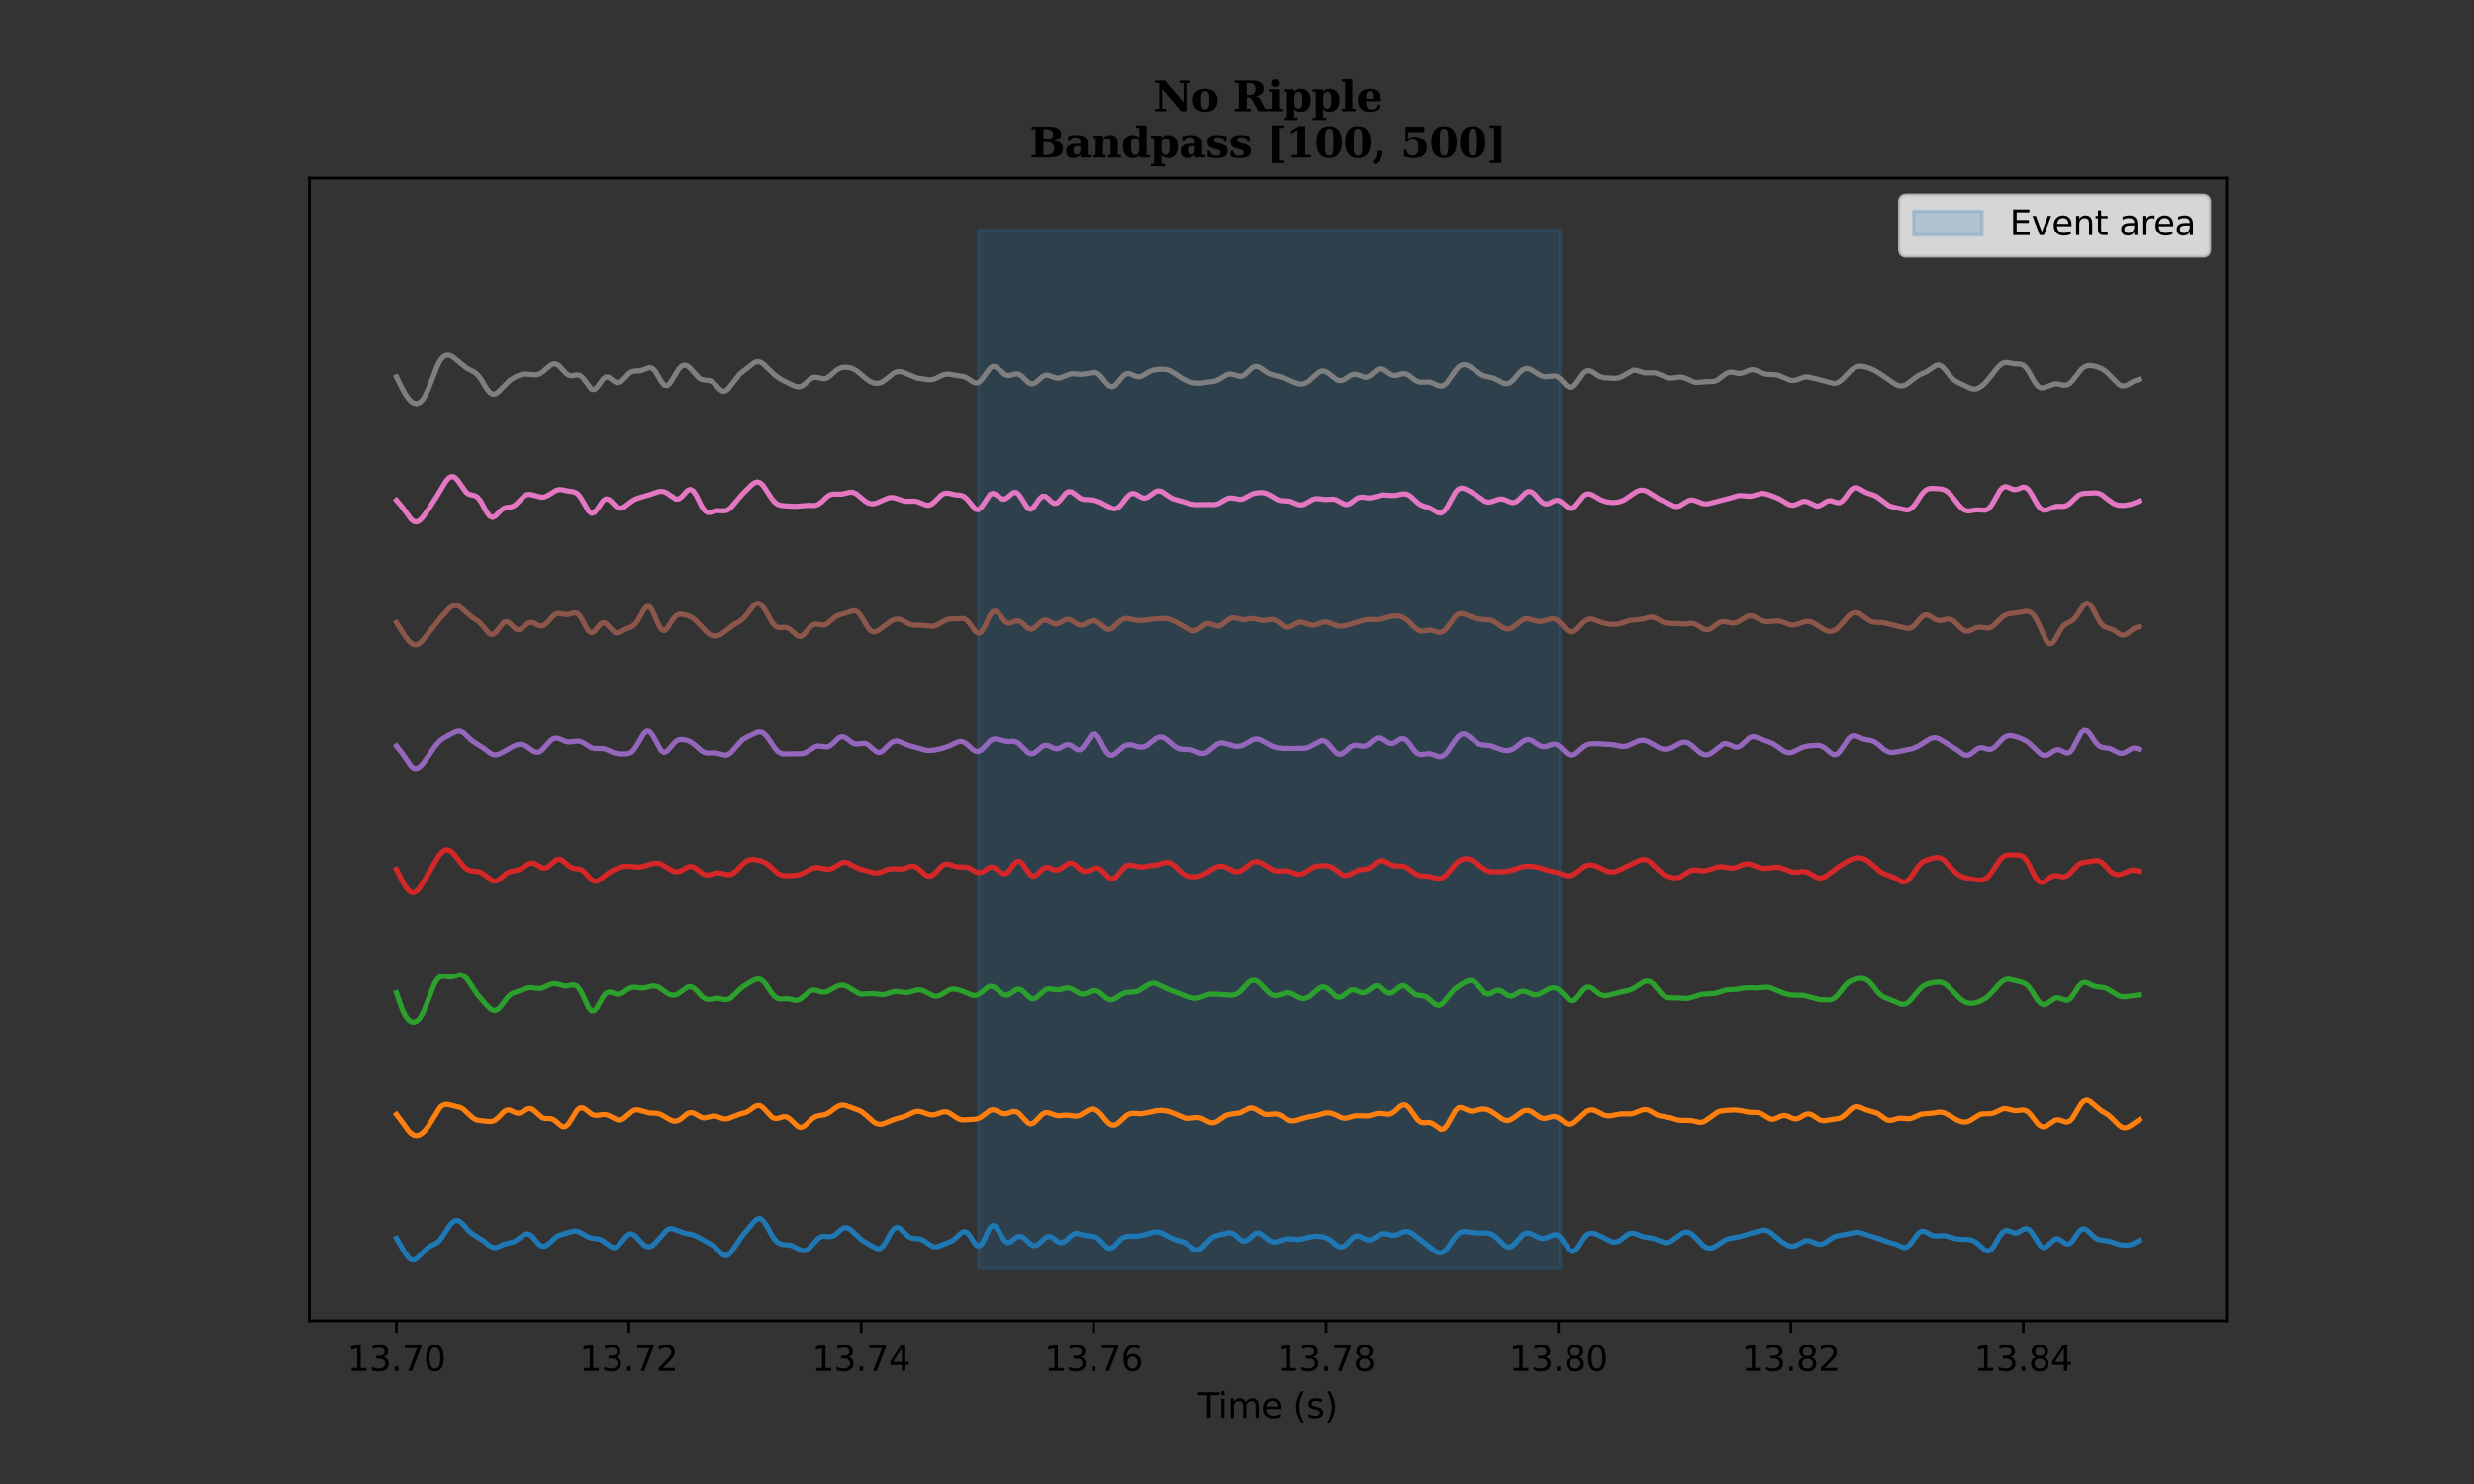 <?xml version="1.0" encoding="utf-8" standalone="no"?>
<!DOCTYPE svg PUBLIC "-//W3C//DTD SVG 1.1//EN"
  "http://www.w3.org/Graphics/SVG/1.1/DTD/svg11.dtd">
<svg xmlns:xlink="http://www.w3.org/1999/xlink" width="720pt" height="432pt" viewBox="0 0 720 432" xmlns="http://www.w3.org/2000/svg" version="1.1">
 <rect x="0" y="0" width="720" height="432" fill="#333333" stroke="none"/>
 <defs>
  <style type="text/css">*{stroke-linejoin: round; stroke-linecap: butt}</style>
 </defs>
 <g id="figure_1">
  <g id="patch_1">
   <path d="M 0 432 
L 720 432 
L 720 0 
L 0 0 
L 0 432 
z
" style="fill: none"/>
  </g>
  <g id="axes_1">
   <g id="patch_2">
    <path d="M 90 384.48 
L 648 384.48 
L 648 51.84 
L 90 51.84 
L 90 384.48 
z
" style="fill: none"/>
   </g>
   <g id="PolyCollection_1">
    <defs>
     <path id="maf0ec71c3d" d="M 284.737 -365.04 
L 284.737 -62.64 
L 454.11 -62.64 
L 454.11 -365.04 
L 454.11 -365.04 
L 284.737 -365.04 
z
" style="stroke: #1f77b4; stroke-opacity: 0.2"/>
    </defs>
    <g clip-path="url(#p06d00c89f3)">
     <use xlink:href="#maf0ec71c3d" x="0" y="432" style="fill: #1f77b4; fill-opacity: 0.2; stroke: #1f77b4; stroke-opacity: 0.2"/>
    </g>
   </g>
   <g id="matplotlib.axis_1">
    <g id="xtick_1">
     <g id="line2d_1">
      <defs>
       <path id="m8fbcd14910" d="M 0 0 
L 0 3.5 
" style="stroke: #000000; stroke-width: 0.8"/>
      </defs>
      <g>
       <use xlink:href="#m8fbcd14910" x="115.364" y="384.48" style="stroke: #000000; stroke-width: 0.8"/>
      </g>
     </g>
     <g id="text_1">
      <!-- 13.70 -->
      <g transform="translate(101.05 399.078)scale(0.1 -0.1)">
       <defs>
        <path id="DejaVuSans-31" d="M 794 531 
L 1825 531 
L 1825 4091 
L 703 3866 
L 703 4441 
L 1819 4666 
L 2450 4666 
L 2450 531 
L 3481 531 
L 3481 0 
L 794 0 
L 794 531 
z
" transform="scale(0.016)"/>
        <path id="DejaVuSans-33" d="M 2597 2516 
Q 3050 2419 3304 2112 
Q 3559 1806 3559 1356 
Q 3559 666 3084 287 
Q 2609 -91 1734 -91 
Q 1441 -91 1130 -33 
Q 819 25 488 141 
L 488 750 
Q 750 597 1062 519 
Q 1375 441 1716 441 
Q 2309 441 2620 675 
Q 2931 909 2931 1356 
Q 2931 1769 2642 2001 
Q 2353 2234 1838 2234 
L 1294 2234 
L 1294 2753 
L 1863 2753 
Q 2328 2753 2575 2939 
Q 2822 3125 2822 3475 
Q 2822 3834 2567 4026 
Q 2313 4219 1838 4219 
Q 1578 4219 1281 4162 
Q 984 4106 628 3988 
L 628 4550 
Q 988 4650 1302 4700 
Q 1616 4750 1894 4750 
Q 2613 4750 3031 4423 
Q 3450 4097 3450 3541 
Q 3450 3153 3228 2886 
Q 3006 2619 2597 2516 
z
" transform="scale(0.016)"/>
        <path id="DejaVuSans-2e" d="M 684 794 
L 1344 794 
L 1344 0 
L 684 0 
L 684 794 
z
" transform="scale(0.016)"/>
        <path id="DejaVuSans-37" d="M 525 4666 
L 3525 4666 
L 3525 4397 
L 1831 0 
L 1172 0 
L 2766 4134 
L 525 4134 
L 525 4666 
z
" transform="scale(0.016)"/>
        <path id="DejaVuSans-30" d="M 2034 4250 
Q 1547 4250 1301 3770 
Q 1056 3291 1056 2328 
Q 1056 1369 1301 889 
Q 1547 409 2034 409 
Q 2525 409 2770 889 
Q 3016 1369 3016 2328 
Q 3016 3291 2770 3770 
Q 2525 4250 2034 4250 
z
M 2034 4750 
Q 2819 4750 3233 4129 
Q 3647 3509 3647 2328 
Q 3647 1150 3233 529 
Q 2819 -91 2034 -91 
Q 1250 -91 836 529 
Q 422 1150 422 2328 
Q 422 3509 836 4129 
Q 1250 4750 2034 4750 
z
" transform="scale(0.016)"/>
       </defs>
       <use xlink:href="#DejaVuSans-31"/>
       <use xlink:href="#DejaVuSans-33" x="63.623"/>
       <use xlink:href="#DejaVuSans-2e" x="127.246"/>
       <use xlink:href="#DejaVuSans-37" x="159.033"/>
       <use xlink:href="#DejaVuSans-30" x="222.656"/>
      </g>
     </g>
    </g>
    <g id="xtick_2">
     <g id="line2d_2">
      <g>
       <use xlink:href="#m8fbcd14910" x="183" y="384.48" style="stroke: #000000; stroke-width: 0.8"/>
      </g>
     </g>
     <g id="text_2">
      <!-- 13.72 -->
      <g transform="translate(168.686 399.078)scale(0.1 -0.1)">
       <defs>
        <path id="DejaVuSans-32" d="M 1228 531 
L 3431 531 
L 3431 0 
L 469 0 
L 469 531 
Q 828 903 1448 1529 
Q 2069 2156 2228 2338 
Q 2531 2678 2651 2914 
Q 2772 3150 2772 3378 
Q 2772 3750 2511 3984 
Q 2250 4219 1831 4219 
Q 1534 4219 1204 4116 
Q 875 4013 500 3803 
L 500 4441 
Q 881 4594 1212 4672 
Q 1544 4750 1819 4750 
Q 2544 4750 2975 4387 
Q 3406 4025 3406 3419 
Q 3406 3131 3298 2873 
Q 3191 2616 2906 2266 
Q 2828 2175 2409 1742 
Q 1991 1309 1228 531 
z
" transform="scale(0.016)"/>
       </defs>
       <use xlink:href="#DejaVuSans-31"/>
       <use xlink:href="#DejaVuSans-33" x="63.623"/>
       <use xlink:href="#DejaVuSans-2e" x="127.246"/>
       <use xlink:href="#DejaVuSans-37" x="159.033"/>
       <use xlink:href="#DejaVuSans-32" x="222.656"/>
      </g>
     </g>
    </g>
    <g id="xtick_3">
     <g id="line2d_3">
      <g>
       <use xlink:href="#m8fbcd14910" x="250.636" y="384.48" style="stroke: #000000; stroke-width: 0.8"/>
      </g>
     </g>
     <g id="text_3">
      <!-- 13.74 -->
      <g transform="translate(236.322 399.078)scale(0.1 -0.1)">
       <defs>
        <path id="DejaVuSans-34" d="M 2419 4116 
L 825 1625 
L 2419 1625 
L 2419 4116 
z
M 2253 4666 
L 3047 4666 
L 3047 1625 
L 3713 1625 
L 3713 1100 
L 3047 1100 
L 3047 0 
L 2419 0 
L 2419 1100 
L 313 1100 
L 313 1709 
L 2253 4666 
z
" transform="scale(0.016)"/>
       </defs>
       <use xlink:href="#DejaVuSans-31"/>
       <use xlink:href="#DejaVuSans-33" x="63.623"/>
       <use xlink:href="#DejaVuSans-2e" x="127.246"/>
       <use xlink:href="#DejaVuSans-37" x="159.033"/>
       <use xlink:href="#DejaVuSans-34" x="222.656"/>
      </g>
     </g>
    </g>
    <g id="xtick_4">
     <g id="line2d_4">
      <g>
       <use xlink:href="#m8fbcd14910" x="318.273" y="384.48" style="stroke: #000000; stroke-width: 0.8"/>
      </g>
     </g>
     <g id="text_4">
      <!-- 13.76 -->
      <g transform="translate(303.959 399.078)scale(0.1 -0.1)">
       <defs>
        <path id="DejaVuSans-36" d="M 2113 2584 
Q 1688 2584 1439 2293 
Q 1191 2003 1191 1497 
Q 1191 994 1439 701 
Q 1688 409 2113 409 
Q 2538 409 2786 701 
Q 3034 994 3034 1497 
Q 3034 2003 2786 2293 
Q 2538 2584 2113 2584 
z
M 3366 4563 
L 3366 3988 
Q 3128 4100 2886 4159 
Q 2644 4219 2406 4219 
Q 1781 4219 1451 3797 
Q 1122 3375 1075 2522 
Q 1259 2794 1537 2939 
Q 1816 3084 2150 3084 
Q 2853 3084 3261 2657 
Q 3669 2231 3669 1497 
Q 3669 778 3244 343 
Q 2819 -91 2113 -91 
Q 1303 -91 875 529 
Q 447 1150 447 2328 
Q 447 3434 972 4092 
Q 1497 4750 2381 4750 
Q 2619 4750 2861 4703 
Q 3103 4656 3366 4563 
z
" transform="scale(0.016)"/>
       </defs>
       <use xlink:href="#DejaVuSans-31"/>
       <use xlink:href="#DejaVuSans-33" x="63.623"/>
       <use xlink:href="#DejaVuSans-2e" x="127.246"/>
       <use xlink:href="#DejaVuSans-37" x="159.033"/>
       <use xlink:href="#DejaVuSans-36" x="222.656"/>
      </g>
     </g>
    </g>
    <g id="xtick_5">
     <g id="line2d_5">
      <g>
       <use xlink:href="#m8fbcd14910" x="385.909" y="384.48" style="stroke: #000000; stroke-width: 0.8"/>
      </g>
     </g>
     <g id="text_5">
      <!-- 13.78 -->
      <g transform="translate(371.595 399.078)scale(0.1 -0.1)">
       <defs>
        <path id="DejaVuSans-38" d="M 2034 2216 
Q 1584 2216 1326 1975 
Q 1069 1734 1069 1313 
Q 1069 891 1326 650 
Q 1584 409 2034 409 
Q 2484 409 2743 651 
Q 3003 894 3003 1313 
Q 3003 1734 2745 1975 
Q 2488 2216 2034 2216 
z
M 1403 2484 
Q 997 2584 770 2862 
Q 544 3141 544 3541 
Q 544 4100 942 4425 
Q 1341 4750 2034 4750 
Q 2731 4750 3128 4425 
Q 3525 4100 3525 3541 
Q 3525 3141 3298 2862 
Q 3072 2584 2669 2484 
Q 3125 2378 3379 2068 
Q 3634 1759 3634 1313 
Q 3634 634 3220 271 
Q 2806 -91 2034 -91 
Q 1263 -91 848 271 
Q 434 634 434 1313 
Q 434 1759 690 2068 
Q 947 2378 1403 2484 
z
M 1172 3481 
Q 1172 3119 1398 2916 
Q 1625 2713 2034 2713 
Q 2441 2713 2670 2916 
Q 2900 3119 2900 3481 
Q 2900 3844 2670 4047 
Q 2441 4250 2034 4250 
Q 1625 4250 1398 4047 
Q 1172 3844 1172 3481 
z
" transform="scale(0.016)"/>
       </defs>
       <use xlink:href="#DejaVuSans-31"/>
       <use xlink:href="#DejaVuSans-33" x="63.623"/>
       <use xlink:href="#DejaVuSans-2e" x="127.246"/>
       <use xlink:href="#DejaVuSans-37" x="159.033"/>
       <use xlink:href="#DejaVuSans-38" x="222.656"/>
      </g>
     </g>
    </g>
    <g id="xtick_6">
     <g id="line2d_6">
      <g>
       <use xlink:href="#m8fbcd14910" x="453.545" y="384.48" style="stroke: #000000; stroke-width: 0.8"/>
      </g>
     </g>
     <g id="text_6">
      <!-- 13.80 -->
      <g transform="translate(439.231 399.078)scale(0.1 -0.1)">
       <use xlink:href="#DejaVuSans-31"/>
       <use xlink:href="#DejaVuSans-33" x="63.623"/>
       <use xlink:href="#DejaVuSans-2e" x="127.246"/>
       <use xlink:href="#DejaVuSans-38" x="159.033"/>
       <use xlink:href="#DejaVuSans-30" x="222.656"/>
      </g>
     </g>
    </g>
    <g id="xtick_7">
     <g id="line2d_7">
      <g>
       <use xlink:href="#m8fbcd14910" x="521.182" y="384.48" style="stroke: #000000; stroke-width: 0.8"/>
      </g>
     </g>
     <g id="text_7">
      <!-- 13.82 -->
      <g transform="translate(506.868 399.078)scale(0.1 -0.1)">
       <use xlink:href="#DejaVuSans-31"/>
       <use xlink:href="#DejaVuSans-33" x="63.623"/>
       <use xlink:href="#DejaVuSans-2e" x="127.246"/>
       <use xlink:href="#DejaVuSans-38" x="159.033"/>
       <use xlink:href="#DejaVuSans-32" x="222.656"/>
      </g>
     </g>
    </g>
    <g id="xtick_8">
     <g id="line2d_8">
      <g>
       <use xlink:href="#m8fbcd14910" x="588.818" y="384.48" style="stroke: #000000; stroke-width: 0.8"/>
      </g>
     </g>
     <g id="text_8">
      <!-- 13.84 -->
      <g transform="translate(574.504 399.078)scale(0.1 -0.1)">
       <use xlink:href="#DejaVuSans-31"/>
       <use xlink:href="#DejaVuSans-33" x="63.623"/>
       <use xlink:href="#DejaVuSans-2e" x="127.246"/>
       <use xlink:href="#DejaVuSans-38" x="159.033"/>
       <use xlink:href="#DejaVuSans-34" x="222.656"/>
      </g>
     </g>
    </g>
    <g id="text_9">
     <!-- Time (s) -->
     <g transform="translate(348.671 412.757)scale(0.1 -0.1)">
      <defs>
       <path id="DejaVuSans-54" d="M -19 4666 
L 3928 4666 
L 3928 4134 
L 2272 4134 
L 2272 0 
L 1638 0 
L 1638 4134 
L -19 4134 
L -19 4666 
z
" transform="scale(0.016)"/>
       <path id="DejaVuSans-69" d="M 603 3500 
L 1178 3500 
L 1178 0 
L 603 0 
L 603 3500 
z
M 603 4863 
L 1178 4863 
L 1178 4134 
L 603 4134 
L 603 4863 
z
" transform="scale(0.016)"/>
       <path id="DejaVuSans-6d" d="M 3328 2828 
Q 3544 3216 3844 3400 
Q 4144 3584 4550 3584 
Q 5097 3584 5394 3201 
Q 5691 2819 5691 2113 
L 5691 0 
L 5113 0 
L 5113 2094 
Q 5113 2597 4934 2840 
Q 4756 3084 4391 3084 
Q 3944 3084 3684 2787 
Q 3425 2491 3425 1978 
L 3425 0 
L 2847 0 
L 2847 2094 
Q 2847 2600 2669 2842 
Q 2491 3084 2119 3084 
Q 1678 3084 1418 2786 
Q 1159 2488 1159 1978 
L 1159 0 
L 581 0 
L 581 3500 
L 1159 3500 
L 1159 2956 
Q 1356 3278 1631 3431 
Q 1906 3584 2284 3584 
Q 2666 3584 2933 3390 
Q 3200 3197 3328 2828 
z
" transform="scale(0.016)"/>
       <path id="DejaVuSans-65" d="M 3597 1894 
L 3597 1613 
L 953 1613 
Q 991 1019 1311 708 
Q 1631 397 2203 397 
Q 2534 397 2845 478 
Q 3156 559 3463 722 
L 3463 178 
Q 3153 47 2828 -22 
Q 2503 -91 2169 -91 
Q 1331 -91 842 396 
Q 353 884 353 1716 
Q 353 2575 817 3079 
Q 1281 3584 2069 3584 
Q 2775 3584 3186 3129 
Q 3597 2675 3597 1894 
z
M 3022 2063 
Q 3016 2534 2758 2815 
Q 2500 3097 2075 3097 
Q 1594 3097 1305 2825 
Q 1016 2553 972 2059 
L 3022 2063 
z
" transform="scale(0.016)"/>
       <path id="DejaVuSans-20" transform="scale(0.016)"/>
       <path id="DejaVuSans-28" d="M 1984 4856 
Q 1566 4138 1362 3434 
Q 1159 2731 1159 2009 
Q 1159 1288 1364 580 
Q 1569 -128 1984 -844 
L 1484 -844 
Q 1016 -109 783 600 
Q 550 1309 550 2009 
Q 550 2706 781 3412 
Q 1013 4119 1484 4856 
L 1984 4856 
z
" transform="scale(0.016)"/>
       <path id="DejaVuSans-73" d="M 2834 3397 
L 2834 2853 
Q 2591 2978 2328 3040 
Q 2066 3103 1784 3103 
Q 1356 3103 1142 2972 
Q 928 2841 928 2578 
Q 928 2378 1081 2264 
Q 1234 2150 1697 2047 
L 1894 2003 
Q 2506 1872 2764 1633 
Q 3022 1394 3022 966 
Q 3022 478 2636 193 
Q 2250 -91 1575 -91 
Q 1294 -91 989 -36 
Q 684 19 347 128 
L 347 722 
Q 666 556 975 473 
Q 1284 391 1588 391 
Q 1994 391 2212 530 
Q 2431 669 2431 922 
Q 2431 1156 2273 1281 
Q 2116 1406 1581 1522 
L 1381 1569 
Q 847 1681 609 1914 
Q 372 2147 372 2553 
Q 372 3047 722 3315 
Q 1072 3584 1716 3584 
Q 2034 3584 2315 3537 
Q 2597 3491 2834 3397 
z
" transform="scale(0.016)"/>
       <path id="DejaVuSans-29" d="M 513 4856 
L 1013 4856 
Q 1481 4119 1714 3412 
Q 1947 2706 1947 2009 
Q 1947 1309 1714 600 
Q 1481 -109 1013 -844 
L 513 -844 
Q 928 -128 1133 580 
Q 1338 1288 1338 2009 
Q 1338 2731 1133 3434 
Q 928 4138 513 4856 
z
" transform="scale(0.016)"/>
      </defs>
      <use xlink:href="#DejaVuSans-54"/>
      <use xlink:href="#DejaVuSans-69" x="57.959"/>
      <use xlink:href="#DejaVuSans-6d" x="85.742"/>
      <use xlink:href="#DejaVuSans-65" x="183.154"/>
      <use xlink:href="#DejaVuSans-20" x="244.678"/>
      <use xlink:href="#DejaVuSans-28" x="276.465"/>
      <use xlink:href="#DejaVuSans-73" x="315.479"/>
      <use xlink:href="#DejaVuSans-29" x="367.578"/>
     </g>
    </g>
   </g>
   <g id="matplotlib.axis_2"/>
   <g id="line2d_9">
    <path d="M 115.364 360.447 
L 117.904 364.764 
L 118.751 365.949 
L 119.598 366.691 
L 120.445 366.833 
L 121.292 366.373 
L 124.679 363.009 
L 127.22 361.729 
L 128.067 360.89 
L 128.913 359.74 
L 130.607 357.074 
L 131.454 355.99 
L 132.301 355.346 
L 133.148 355.251 
L 133.995 355.687 
L 134.842 356.505 
L 136.535 358.395 
L 137.382 359.116 
L 140.77 361.231 
L 142.463 362.646 
L 143.31 363.082 
L 144.157 363.169 
L 145.004 362.939 
L 146.698 362.171 
L 148.391 361.747 
L 149.238 361.544 
L 150.085 361.173 
L 152.626 359.343 
L 153.473 359.135 
L 154.319 359.439 
L 155.166 360.224 
L 156.86 362.217 
L 157.707 362.772 
L 158.554 362.77 
L 159.401 362.262 
L 161.941 359.981 
L 162.788 359.553 
L 166.176 358.518 
L 167.022 358.33 
L 167.869 358.351 
L 168.716 358.635 
L 171.257 360.11 
L 172.104 360.358 
L 174.644 360.736 
L 175.491 361.19 
L 178.032 363.077 
L 178.879 363.183 
L 179.725 362.77 
L 180.572 361.903 
L 182.266 359.805 
L 183.113 359.201 
L 183.96 359.169 
L 184.807 359.695 
L 187.347 362.408 
L 188.194 362.877 
L 189.041 362.916 
L 189.888 362.531 
L 190.735 361.785 
L 194.122 357.963 
L 194.969 357.628 
L 195.816 357.676 
L 199.203 358.93 
L 201.744 359.425 
L 203.438 360.233 
L 207.672 362.617 
L 210.213 365.157 
L 211.059 365.56 
L 211.906 365.356 
L 212.753 364.529 
L 216.141 359.533 
L 218.681 356.56 
L 219.528 355.548 
L 220.375 354.839 
L 221.222 354.707 
L 222.069 355.277 
L 222.916 356.46 
L 224.609 359.512 
L 225.456 360.77 
L 226.303 361.623 
L 227.15 362.084 
L 227.997 362.265 
L 229.691 362.402 
L 230.537 362.619 
L 232.231 363.492 
L 233.078 363.924 
L 233.925 364.108 
L 234.772 363.895 
L 235.619 363.253 
L 238.159 360.431 
L 239.006 359.95 
L 239.853 359.84 
L 241.547 359.991 
L 242.394 359.783 
L 243.24 359.246 
L 244.934 357.786 
L 245.781 357.367 
L 246.628 357.402 
L 247.475 357.89 
L 250.862 361.001 
L 255.097 363.462 
L 255.943 363.506 
L 256.79 362.958 
L 257.637 361.8 
L 259.331 358.734 
L 260.178 357.641 
L 261.025 357.24 
L 261.871 357.545 
L 264.412 359.988 
L 265.259 360.388 
L 267.8 360.625 
L 268.646 360.986 
L 271.187 362.74 
L 272.034 362.969 
L 272.881 362.878 
L 276.268 361.537 
L 277.115 361.148 
L 277.962 360.554 
L 279.656 358.947 
L 280.503 358.48 
L 281.349 358.672 
L 282.196 359.599 
L 283.89 362.243 
L 284.737 362.787 
L 285.584 362.274 
L 286.431 360.815 
L 287.277 358.94 
L 288.124 357.364 
L 288.971 356.672 
L 289.818 357.07 
L 290.665 358.32 
L 291.512 359.877 
L 292.359 361.142 
L 293.205 361.718 
L 294.052 361.547 
L 295.746 360.191 
L 296.593 359.826 
L 297.44 359.99 
L 298.287 360.624 
L 299.98 362.223 
L 300.827 362.595 
L 301.674 362.462 
L 302.521 361.878 
L 304.215 360.308 
L 305.062 359.922 
L 305.908 360.043 
L 306.755 360.586 
L 307.602 361.264 
L 308.449 361.72 
L 309.296 361.702 
L 310.143 361.187 
L 311.837 359.595 
L 312.683 359.095 
L 313.53 358.977 
L 315.224 359.451 
L 316.071 359.676 
L 318.611 359.982 
L 319.458 360.449 
L 320.305 361.245 
L 321.999 363.04 
L 322.846 363.424 
L 323.693 363.214 
L 324.54 362.5 
L 326.233 360.699 
L 327.08 360.124 
L 327.927 359.861 
L 329.621 359.84 
L 331.314 359.789 
L 333.008 359.43 
L 335.549 358.651 
L 336.396 358.559 
L 337.243 358.643 
L 338.089 358.907 
L 339.783 359.793 
L 341.477 360.625 
L 344.864 361.698 
L 347.405 363.589 
L 348.252 363.877 
L 349.099 363.705 
L 349.946 363.081 
L 352.486 360.422 
L 353.333 359.902 
L 355.027 359.402 
L 357.567 358.803 
L 358.414 358.899 
L 359.261 359.346 
L 360.955 360.837 
L 361.802 361.294 
L 362.649 361.221 
L 363.495 360.635 
L 365.189 359.115 
L 366.036 358.856 
L 366.883 359.109 
L 369.423 361.122 
L 370.27 361.481 
L 371.117 361.532 
L 371.964 361.34 
L 373.658 360.742 
L 374.505 360.582 
L 376.198 360.677 
L 377.892 360.806 
L 379.586 360.491 
L 381.28 360.012 
L 382.973 359.814 
L 384.667 359.955 
L 385.514 360.163 
L 386.361 360.514 
L 387.208 361.045 
L 388.901 362.416 
L 389.748 362.908 
L 390.595 362.992 
L 391.442 362.578 
L 393.983 360.057 
L 394.829 359.714 
L 395.676 359.831 
L 397.37 360.719 
L 398.217 360.959 
L 399.064 360.836 
L 399.911 360.388 
L 401.604 359.308 
L 402.451 359.075 
L 403.298 359.124 
L 404.992 359.528 
L 405.839 359.542 
L 406.686 359.329 
L 408.379 358.608 
L 409.226 358.441 
L 410.073 358.573 
L 410.92 359.001 
L 415.154 362.242 
L 417.695 364.232 
L 418.542 364.66 
L 419.389 364.732 
L 420.235 364.349 
L 421.082 363.511 
L 423.623 359.896 
L 424.47 359.057 
L 425.317 358.602 
L 426.163 358.473 
L 427.857 358.673 
L 429.551 358.854 
L 432.938 358.916 
L 433.785 359.125 
L 434.632 359.543 
L 435.479 360.192 
L 438.02 362.661 
L 438.866 363.045 
L 439.713 362.928 
L 440.56 362.311 
L 443.101 359.471 
L 443.948 358.984 
L 444.795 358.899 
L 445.641 359.14 
L 448.182 360.369 
L 449.029 360.493 
L 449.876 360.356 
L 452.416 359.346 
L 453.263 359.498 
L 454.11 360.176 
L 454.957 361.318 
L 456.651 363.784 
L 457.497 364.326 
L 458.344 364.085 
L 459.191 363.137 
L 460.885 360.466 
L 461.732 359.48 
L 462.579 358.98 
L 463.426 358.919 
L 464.272 359.14 
L 466.813 360.308 
L 468.507 361.186 
L 469.354 361.498 
L 470.2 361.566 
L 471.047 361.307 
L 471.894 360.746 
L 473.588 359.377 
L 474.435 358.984 
L 475.282 358.937 
L 476.129 359.176 
L 477.822 359.876 
L 479.516 360.186 
L 481.21 360.482 
L 484.597 361.744 
L 485.444 361.666 
L 486.291 361.321 
L 487.985 360.088 
L 489.678 358.893 
L 490.525 358.622 
L 491.372 358.69 
L 492.219 359.12 
L 493.066 359.856 
L 495.606 362.521 
L 496.453 363.084 
L 497.3 363.344 
L 498.147 363.287 
L 498.994 362.946 
L 502.381 360.781 
L 503.228 360.52 
L 506.616 359.883 
L 510.003 358.86 
L 512.544 358.162 
L 513.391 358.076 
L 514.238 358.223 
L 515.084 358.641 
L 516.778 360.016 
L 518.472 361.423 
L 520.166 362.452 
L 521.012 362.723 
L 521.859 362.743 
L 522.706 362.494 
L 525.247 361.208 
L 526.094 361.111 
L 526.941 361.287 
L 528.634 361.999 
L 529.481 362.184 
L 530.328 362.081 
L 531.175 361.69 
L 533.715 360.058 
L 534.562 359.761 
L 540.49 358.652 
L 541.337 358.784 
L 546.418 360.416 
L 549.806 361.612 
L 551.5 362.085 
L 554.04 363.156 
L 554.887 363.028 
L 555.734 362.386 
L 558.275 358.996 
L 559.121 358.416 
L 559.968 358.395 
L 560.815 358.783 
L 561.662 359.297 
L 562.509 359.67 
L 563.356 359.787 
L 565.896 359.632 
L 567.59 360.13 
L 569.284 360.618 
L 570.978 360.735 
L 572.671 360.775 
L 573.518 360.899 
L 574.365 361.186 
L 575.212 361.7 
L 577.752 363.967 
L 578.599 364.205 
L 579.446 363.784 
L 580.293 362.71 
L 581.987 359.75 
L 582.834 358.657 
L 583.681 358.168 
L 584.527 358.235 
L 586.221 358.869 
L 587.068 358.82 
L 587.915 358.419 
L 588.762 357.89 
L 589.609 357.596 
L 590.455 357.85 
L 591.302 358.753 
L 593.843 362.725 
L 594.69 363.187 
L 595.537 362.926 
L 598.077 360.66 
L 598.924 360.587 
L 599.771 361.02 
L 600.618 361.673 
L 601.465 362.129 
L 602.312 362.029 
L 603.158 361.258 
L 604.852 358.724 
L 605.699 357.85 
L 606.546 357.655 
L 607.393 358.111 
L 609.933 360.466 
L 610.78 360.819 
L 614.168 361.367 
L 616.708 362.244 
L 618.402 362.486 
L 619.249 362.444 
L 620.096 362.278 
L 620.943 361.98 
L 622.636 361.053 
L 622.636 361.053 
" clip-path="url(#p06d00c89f3)" style="fill: none; stroke: #1f77b4; stroke-width: 1.5; stroke-linecap: square"/>
   </g>
   <g id="line2d_10">
    <path d="M 115.364 324.383 
L 117.057 326.632 
L 118.751 328.998 
L 119.598 329.909 
L 120.445 330.45 
L 121.292 330.583 
L 122.139 330.341 
L 122.985 329.78 
L 123.832 328.926 
L 124.679 327.786 
L 128.067 322.329 
L 128.913 321.662 
L 129.76 321.446 
L 130.607 321.535 
L 133.995 322.381 
L 134.842 322.864 
L 136.535 324.425 
L 137.382 325.214 
L 138.229 325.789 
L 139.076 326.099 
L 141.616 326.385 
L 142.463 326.471 
L 143.31 326.4 
L 144.157 326.019 
L 145.004 325.296 
L 146.698 323.562 
L 147.545 323.11 
L 148.391 323.135 
L 150.085 323.915 
L 150.932 324.062 
L 151.779 323.813 
L 153.473 322.802 
L 154.319 322.668 
L 155.166 323.036 
L 157.707 325.294 
L 158.554 325.577 
L 160.248 325.618 
L 161.094 325.904 
L 161.941 326.533 
L 162.788 327.322 
L 163.635 327.914 
L 164.482 327.955 
L 165.329 327.288 
L 166.176 326.033 
L 167.869 323.266 
L 168.716 322.533 
L 169.563 322.466 
L 170.41 322.931 
L 172.104 324.262 
L 172.951 324.619 
L 173.797 324.676 
L 175.491 324.425 
L 176.338 324.458 
L 177.185 324.721 
L 179.725 325.988 
L 180.572 325.998 
L 181.419 325.625 
L 183.96 323.464 
L 184.807 323.085 
L 185.654 323.06 
L 189.041 323.985 
L 190.735 324.036 
L 191.582 324.177 
L 192.428 324.476 
L 194.122 325.435 
L 194.969 325.927 
L 195.816 326.275 
L 196.663 326.359 
L 197.51 326.105 
L 198.357 325.534 
L 200.05 324.157 
L 200.897 323.836 
L 201.744 323.947 
L 204.285 325.331 
L 205.131 325.406 
L 207.672 324.842 
L 208.519 324.966 
L 210.213 325.579 
L 211.059 325.717 
L 211.906 325.601 
L 215.294 324.306 
L 216.988 323.846 
L 217.834 323.4 
L 219.528 322.181 
L 220.375 321.802 
L 221.222 321.861 
L 222.069 322.412 
L 224.609 325.15 
L 225.456 325.565 
L 226.303 325.56 
L 227.997 325.049 
L 228.844 325.087 
L 229.691 325.544 
L 232.231 327.961 
L 233.078 328.196 
L 233.925 327.897 
L 234.772 327.191 
L 236.465 325.557 
L 237.312 325.037 
L 238.159 324.773 
L 239.853 324.504 
L 240.7 324.201 
L 241.547 323.698 
L 243.24 322.408 
L 244.087 321.916 
L 244.934 321.685 
L 245.781 321.727 
L 247.475 322.281 
L 250.015 323.216 
L 250.862 323.675 
L 252.556 325.068 
L 254.25 326.573 
L 255.097 327.062 
L 255.943 327.273 
L 256.79 327.21 
L 258.484 326.567 
L 260.178 325.868 
L 263.565 324.867 
L 266.106 323.673 
L 266.953 323.5 
L 267.8 323.553 
L 269.493 324.129 
L 270.34 324.416 
L 271.187 324.544 
L 272.034 324.459 
L 274.574 323.637 
L 275.421 323.646 
L 276.268 323.954 
L 278.809 325.631 
L 279.656 325.923 
L 280.503 325.995 
L 283.89 325.795 
L 284.737 325.579 
L 285.584 325.128 
L 288.124 323.22 
L 288.971 323.028 
L 289.818 323.213 
L 291.512 324.044 
L 292.359 324.222 
L 293.205 324.094 
L 294.899 323.526 
L 295.746 323.6 
L 296.593 324.131 
L 299.134 326.877 
L 299.98 327.169 
L 300.827 326.856 
L 301.674 326.069 
L 303.368 324.299 
L 304.215 323.879 
L 305.062 323.885 
L 307.602 324.749 
L 308.449 324.774 
L 310.143 324.585 
L 311.837 324.74 
L 312.683 324.877 
L 313.53 324.873 
L 314.377 324.635 
L 316.071 323.598 
L 316.918 323.094 
L 317.765 322.833 
L 318.611 322.934 
L 319.458 323.43 
L 320.305 324.263 
L 321.999 326.317 
L 322.846 327.123 
L 323.693 327.528 
L 324.54 327.45 
L 325.386 326.934 
L 327.927 324.63 
L 328.774 324.221 
L 329.621 324.081 
L 332.161 324.191 
L 333.855 323.904 
L 336.396 323.335 
L 338.089 323.202 
L 339.783 323.423 
L 341.477 324.017 
L 344.864 325.455 
L 345.711 325.572 
L 347.405 325.392 
L 348.252 325.295 
L 349.099 325.361 
L 349.946 325.647 
L 351.639 326.548 
L 352.486 326.823 
L 353.333 326.788 
L 354.18 326.426 
L 356.72 324.712 
L 357.567 324.422 
L 360.955 323.912 
L 363.495 322.601 
L 364.342 322.506 
L 365.189 322.742 
L 367.73 324.23 
L 368.577 324.438 
L 370.27 324.304 
L 371.117 324.243 
L 371.964 324.373 
L 372.811 324.734 
L 374.505 325.782 
L 375.351 326.161 
L 376.198 326.293 
L 377.045 326.181 
L 380.433 325.192 
L 382.973 324.739 
L 385.514 324.034 
L 386.361 323.934 
L 387.208 324.003 
L 388.054 324.261 
L 390.595 325.414 
L 391.442 325.513 
L 392.289 325.384 
L 393.983 324.886 
L 394.829 324.775 
L 398.217 324.843 
L 400.757 324.111 
L 401.604 324.072 
L 404.145 324.373 
L 404.992 324.111 
L 405.839 323.528 
L 407.532 322.003 
L 408.379 321.595 
L 409.226 321.734 
L 410.073 322.467 
L 412.614 326.029 
L 413.46 326.66 
L 414.307 326.827 
L 416.001 326.718 
L 416.848 327.004 
L 419.389 328.754 
L 420.235 328.559 
L 421.082 327.629 
L 423.623 323.183 
L 424.47 322.459 
L 425.317 322.376 
L 427.857 323.433 
L 428.704 323.432 
L 431.245 322.827 
L 432.092 322.843 
L 432.938 323.04 
L 433.785 323.396 
L 435.479 324.494 
L 437.173 325.716 
L 438.02 326.091 
L 438.866 326.161 
L 439.713 325.904 
L 440.56 325.384 
L 443.101 323.532 
L 443.948 323.23 
L 444.795 323.226 
L 445.641 323.531 
L 448.182 325.254 
L 449.029 325.543 
L 449.876 325.534 
L 451.569 325.061 
L 452.416 324.994 
L 453.263 325.24 
L 454.11 325.783 
L 455.804 327.036 
L 456.651 327.288 
L 457.497 327.116 
L 458.344 326.558 
L 461.732 323.487 
L 462.579 323.142 
L 463.426 323.088 
L 464.272 323.31 
L 466.813 324.597 
L 467.66 324.81 
L 468.507 324.816 
L 471.894 324.218 
L 474.435 324.27 
L 475.282 324.132 
L 476.975 323.466 
L 477.822 323.126 
L 478.669 322.967 
L 479.516 323.083 
L 480.363 323.455 
L 482.057 324.447 
L 482.903 324.786 
L 484.597 325.068 
L 486.291 325.414 
L 487.985 325.949 
L 488.832 326.101 
L 492.219 326.185 
L 494.76 326.734 
L 495.606 326.594 
L 496.453 326.177 
L 499.841 323.734 
L 500.688 323.441 
L 502.381 323.22 
L 504.922 323.094 
L 506.616 323.279 
L 509.156 323.778 
L 511.697 323.858 
L 512.544 324.158 
L 515.084 325.681 
L 515.931 325.802 
L 516.778 325.584 
L 518.472 324.803 
L 519.319 324.683 
L 520.166 324.873 
L 521.859 325.603 
L 522.706 325.698 
L 523.553 325.459 
L 525.247 324.49 
L 526.094 324.235 
L 526.941 324.354 
L 527.787 324.81 
L 529.481 325.935 
L 530.328 326.202 
L 531.175 326.202 
L 533.715 325.784 
L 534.562 325.701 
L 535.409 325.503 
L 536.256 325.069 
L 537.103 324.378 
L 538.797 322.765 
L 539.643 322.255 
L 540.49 322.12 
L 541.337 322.322 
L 543.031 323.059 
L 546.418 324.077 
L 548.959 325.907 
L 549.806 326.138 
L 550.653 326.054 
L 552.346 325.568 
L 553.193 325.5 
L 555.734 325.665 
L 556.581 325.426 
L 559.121 324.316 
L 560.815 324.16 
L 562.509 324.031 
L 564.203 323.739 
L 565.049 323.75 
L 565.896 323.959 
L 567.59 324.849 
L 569.284 325.873 
L 570.131 326.285 
L 570.978 326.557 
L 571.824 326.633 
L 572.671 326.472 
L 573.518 326.084 
L 576.059 324.495 
L 576.906 324.231 
L 578.599 324.209 
L 579.446 324.181 
L 580.293 323.97 
L 582.834 322.772 
L 583.681 322.679 
L 585.374 323.086 
L 586.221 323.273 
L 587.068 323.284 
L 588.762 323.09 
L 589.609 323.288 
L 590.455 323.892 
L 591.302 324.869 
L 592.996 327.081 
L 593.843 327.796 
L 594.69 328.033 
L 595.537 327.799 
L 598.077 326.1 
L 598.924 325.945 
L 599.771 326.126 
L 600.618 326.459 
L 601.465 326.636 
L 602.312 326.362 
L 603.158 325.5 
L 605.699 321.253 
L 606.546 320.41 
L 607.393 320.21 
L 608.24 320.579 
L 611.627 323.389 
L 613.321 324.382 
L 614.168 325.045 
L 616.708 327.576 
L 617.555 328.126 
L 618.402 328.31 
L 619.249 328.126 
L 620.096 327.673 
L 622.636 325.901 
L 622.636 325.901 
" clip-path="url(#p06d00c89f3)" style="fill: none; stroke: #ff7f0e; stroke-width: 1.5; stroke-linecap: square"/>
   </g>
   <g id="line2d_11">
    <path d="M 115.364 289.053 
L 117.057 293.84 
L 117.904 295.601 
L 118.751 296.801 
L 119.598 297.463 
L 120.445 297.633 
L 121.292 297.315 
L 122.139 296.467 
L 122.985 295.054 
L 123.832 293.119 
L 126.373 286.535 
L 127.22 285.112 
L 128.067 284.362 
L 128.913 284.175 
L 130.607 284.435 
L 131.454 284.393 
L 133.995 283.716 
L 134.842 283.995 
L 135.688 284.754 
L 136.535 285.906 
L 139.076 289.724 
L 141.616 292.604 
L 142.463 293.453 
L 143.31 294.049 
L 144.157 294.187 
L 145.004 293.76 
L 145.851 292.843 
L 147.545 290.556 
L 148.391 289.701 
L 149.238 289.165 
L 153.473 287.666 
L 154.319 287.536 
L 156.013 287.723 
L 156.86 287.798 
L 157.707 287.687 
L 159.401 286.945 
L 160.248 286.573 
L 161.094 286.395 
L 161.941 286.464 
L 164.482 287.103 
L 165.329 287.017 
L 166.176 286.808 
L 167.022 286.719 
L 167.869 287.056 
L 168.716 288.038 
L 169.563 289.652 
L 171.257 293.311 
L 172.104 294.299 
L 172.951 294.255 
L 173.797 293.262 
L 175.491 290.236 
L 176.338 289.204 
L 177.185 288.816 
L 178.032 288.949 
L 178.879 289.285 
L 179.725 289.491 
L 180.572 289.363 
L 181.419 288.906 
L 183.113 287.761 
L 183.96 287.466 
L 184.807 287.434 
L 186.5 287.666 
L 187.347 287.647 
L 189.888 287.073 
L 190.735 287.099 
L 191.582 287.379 
L 193.275 288.516 
L 194.122 289.128 
L 194.969 289.58 
L 195.816 289.765 
L 196.663 289.634 
L 197.51 289.206 
L 200.05 287.41 
L 200.897 287.258 
L 201.744 287.555 
L 202.591 288.26 
L 204.285 290.093 
L 205.131 290.728 
L 205.978 290.991 
L 206.825 290.939 
L 208.519 290.649 
L 209.366 290.715 
L 211.059 291.046 
L 211.906 290.942 
L 212.753 290.491 
L 214.447 288.844 
L 216.141 287.302 
L 218.681 285.749 
L 219.528 285.284 
L 220.375 285.001 
L 221.222 285.082 
L 222.069 285.638 
L 222.916 286.636 
L 224.609 289.144 
L 225.456 290.125 
L 226.303 290.692 
L 227.15 290.867 
L 228.844 290.765 
L 229.691 290.848 
L 231.384 291.23 
L 232.231 291.176 
L 233.078 290.779 
L 235.619 288.6 
L 236.465 288.256 
L 237.312 288.273 
L 239.006 288.809 
L 239.853 288.908 
L 240.7 288.73 
L 242.394 287.784 
L 243.24 287.289 
L 244.087 286.941 
L 244.934 286.81 
L 245.781 286.924 
L 246.628 287.272 
L 250.015 289.305 
L 250.862 289.458 
L 252.556 289.338 
L 254.25 289.313 
L 256.79 289.598 
L 257.637 289.469 
L 260.178 288.683 
L 261.025 288.646 
L 263.565 288.996 
L 264.412 288.91 
L 266.953 288.212 
L 267.8 288.189 
L 268.646 288.384 
L 270.34 289.271 
L 271.187 289.737 
L 272.034 290.021 
L 272.881 290.016 
L 273.728 289.708 
L 276.268 288.187 
L 277.115 287.963 
L 277.962 287.96 
L 279.656 288.387 
L 283.043 289.782 
L 283.89 289.841 
L 284.737 289.574 
L 285.584 288.992 
L 287.277 287.549 
L 288.124 287.163 
L 288.971 287.224 
L 289.818 287.719 
L 291.512 289.229 
L 292.359 289.696 
L 293.205 289.713 
L 294.052 289.295 
L 295.746 288.111 
L 296.593 287.969 
L 297.44 288.35 
L 299.98 290.671 
L 300.827 290.803 
L 301.674 290.396 
L 304.215 288.19 
L 305.062 287.916 
L 305.908 287.942 
L 307.602 288.194 
L 308.449 288.121 
L 310.143 287.686 
L 310.99 287.644 
L 311.837 287.883 
L 314.377 289.34 
L 315.224 289.452 
L 316.071 289.248 
L 317.765 288.502 
L 318.611 288.38 
L 319.458 288.611 
L 320.305 289.177 
L 321.999 290.621 
L 322.846 291.041 
L 323.693 291.06 
L 324.54 290.707 
L 326.233 289.568 
L 327.08 289.159 
L 327.927 288.961 
L 330.468 288.775 
L 331.314 288.482 
L 333.008 287.421 
L 333.855 286.847 
L 334.702 286.427 
L 335.549 286.263 
L 336.396 286.377 
L 338.089 287.137 
L 339.783 287.945 
L 345.711 290.255 
L 347.405 290.619 
L 348.252 290.613 
L 349.099 290.446 
L 351.639 289.559 
L 352.486 289.426 
L 354.18 289.472 
L 358.414 289.761 
L 359.261 289.646 
L 360.108 289.278 
L 360.955 288.61 
L 363.495 285.9 
L 364.342 285.42 
L 365.189 285.395 
L 366.036 285.814 
L 366.883 286.566 
L 369.423 289.169 
L 370.27 289.675 
L 371.117 289.871 
L 371.964 289.779 
L 374.505 289.018 
L 375.351 289.093 
L 376.198 289.42 
L 377.892 290.362 
L 378.739 290.666 
L 379.586 290.711 
L 380.433 290.471 
L 381.28 289.971 
L 383.82 287.813 
L 384.667 287.392 
L 385.514 287.39 
L 386.361 287.844 
L 388.901 290.171 
L 389.748 290.383 
L 390.595 290.09 
L 393.136 288.248 
L 393.983 288.167 
L 394.829 288.436 
L 395.676 288.826 
L 396.523 289.048 
L 397.37 288.903 
L 398.217 288.386 
L 399.911 287.137 
L 400.757 286.982 
L 401.604 287.321 
L 403.298 288.743 
L 404.145 289.177 
L 404.992 289.107 
L 405.839 288.559 
L 407.532 287.144 
L 408.379 286.945 
L 409.226 287.288 
L 411.767 289.48 
L 412.614 289.778 
L 414.307 289.946 
L 415.154 290.288 
L 416.001 290.936 
L 417.695 292.425 
L 418.542 292.71 
L 419.389 292.461 
L 420.235 291.723 
L 422.776 288.573 
L 423.623 287.768 
L 425.317 286.586 
L 427.01 285.662 
L 427.857 285.45 
L 428.704 285.613 
L 429.551 286.231 
L 432.092 289.1 
L 432.938 289.421 
L 433.785 289.229 
L 435.479 288.357 
L 436.326 288.317 
L 437.173 288.698 
L 438.866 289.854 
L 439.713 290.039 
L 440.56 289.801 
L 442.254 288.797 
L 443.101 288.559 
L 443.948 288.672 
L 446.488 289.674 
L 447.335 289.632 
L 448.182 289.33 
L 450.723 287.933 
L 451.569 287.65 
L 452.416 287.604 
L 453.263 287.874 
L 454.11 288.496 
L 456.651 291.149 
L 457.497 291.423 
L 458.344 291.072 
L 459.191 290.185 
L 460.885 288.03 
L 461.732 287.438 
L 462.579 287.398 
L 463.426 287.831 
L 465.119 289.191 
L 465.966 289.673 
L 466.813 289.888 
L 467.66 289.866 
L 469.354 289.437 
L 471.894 288.787 
L 473.588 288.462 
L 474.435 288.211 
L 475.282 287.841 
L 476.975 286.757 
L 477.822 286.18 
L 478.669 285.748 
L 479.516 285.61 
L 480.363 285.873 
L 481.21 286.549 
L 483.75 289.539 
L 484.597 290.183 
L 485.444 290.498 
L 487.138 290.537 
L 488.832 290.579 
L 490.525 290.714 
L 491.372 290.657 
L 493.066 290.187 
L 494.76 289.608 
L 495.606 289.455 
L 498.994 289.261 
L 502.381 288.222 
L 505.769 288.003 
L 507.463 287.655 
L 509.156 287.588 
L 510.85 287.669 
L 514.238 287.411 
L 515.084 287.565 
L 516.778 288.22 
L 519.319 289.255 
L 521.012 289.68 
L 522.706 289.766 
L 524.4 289.759 
L 525.247 289.889 
L 529.481 291.009 
L 532.022 291.127 
L 532.869 291.037 
L 533.715 290.694 
L 534.562 290.009 
L 536.256 287.886 
L 537.103 286.835 
L 537.95 286.029 
L 538.797 285.505 
L 540.49 284.987 
L 541.337 284.859 
L 542.184 284.868 
L 543.031 285.129 
L 543.878 285.722 
L 544.725 286.626 
L 546.418 288.773 
L 547.265 289.649 
L 548.112 290.26 
L 549.806 290.933 
L 551.5 291.614 
L 553.193 292.326 
L 554.04 292.393 
L 554.887 292.116 
L 555.734 291.475 
L 557.428 289.475 
L 559.121 287.561 
L 559.968 286.929 
L 560.815 286.523 
L 562.509 286.099 
L 564.203 285.923 
L 565.049 286.038 
L 565.896 286.388 
L 566.743 286.992 
L 568.437 288.708 
L 570.131 290.465 
L 570.978 291.165 
L 571.824 291.684 
L 572.671 292.004 
L 573.518 292.128 
L 574.365 292.082 
L 576.059 291.602 
L 577.752 290.679 
L 578.599 290.018 
L 580.293 288.276 
L 581.987 286.353 
L 582.834 285.608 
L 583.681 285.162 
L 584.527 285.043 
L 586.221 285.422 
L 588.762 286.075 
L 589.609 286.535 
L 590.455 287.348 
L 591.302 288.52 
L 592.996 291.193 
L 593.843 292.128 
L 594.69 292.505 
L 595.537 292.31 
L 598.077 290.575 
L 598.924 290.497 
L 601.465 291.276 
L 602.312 290.897 
L 603.158 289.946 
L 604.852 287.303 
L 605.699 286.359 
L 606.546 285.989 
L 607.393 286.141 
L 609.087 286.998 
L 609.933 287.253 
L 612.474 287.573 
L 613.321 287.933 
L 616.708 289.964 
L 617.555 290.184 
L 618.402 290.212 
L 622.636 289.656 
L 622.636 289.656 
" clip-path="url(#p06d00c89f3)" style="fill: none; stroke: #2ca02c; stroke-width: 1.5; stroke-linecap: square"/>
   </g>
   <g id="line2d_12">
    <path d="M 115.364 253.047 
L 117.057 256.474 
L 117.904 257.948 
L 118.751 259.085 
L 119.598 259.747 
L 120.445 259.849 
L 121.292 259.392 
L 122.139 258.464 
L 123.832 255.755 
L 127.22 249.839 
L 128.067 248.659 
L 128.913 247.796 
L 129.76 247.364 
L 130.607 247.427 
L 131.454 247.964 
L 132.301 248.869 
L 134.842 252.104 
L 135.688 252.853 
L 136.535 253.313 
L 137.382 253.522 
L 139.076 253.673 
L 139.923 253.926 
L 140.77 254.425 
L 143.31 256.396 
L 144.157 256.532 
L 145.004 256.211 
L 147.545 254.118 
L 148.391 253.719 
L 150.932 253.195 
L 151.779 252.772 
L 153.473 251.624 
L 154.319 251.264 
L 155.166 251.252 
L 156.013 251.587 
L 157.707 252.571 
L 158.554 252.705 
L 159.401 252.386 
L 161.941 250.222 
L 162.788 250.066 
L 163.635 250.437 
L 166.176 252.513 
L 167.022 252.763 
L 168.716 252.958 
L 169.563 253.405 
L 170.41 254.212 
L 172.104 256.06 
L 172.951 256.512 
L 173.797 256.46 
L 174.644 255.997 
L 177.185 254.025 
L 178.879 253.102 
L 180.572 252.424 
L 181.419 252.203 
L 182.266 252.102 
L 183.96 252.232 
L 185.654 252.402 
L 186.5 252.34 
L 188.194 251.897 
L 189.888 251.378 
L 190.735 251.257 
L 191.582 251.305 
L 192.428 251.55 
L 194.122 252.526 
L 195.816 253.538 
L 196.663 253.761 
L 197.51 253.691 
L 198.357 253.348 
L 200.05 252.398 
L 200.897 252.187 
L 201.744 252.337 
L 202.591 252.831 
L 204.285 254.176 
L 205.131 254.61 
L 205.978 254.728 
L 206.825 254.576 
L 208.519 254.102 
L 209.366 254.079 
L 211.906 254.621 
L 212.753 254.496 
L 213.6 254.037 
L 214.447 253.285 
L 216.141 251.513 
L 216.988 250.818 
L 217.834 250.375 
L 218.681 250.181 
L 219.528 250.18 
L 221.222 250.515 
L 222.069 250.819 
L 222.916 251.261 
L 223.762 251.876 
L 226.303 254.156 
L 227.15 254.644 
L 227.997 254.885 
L 229.691 254.903 
L 232.231 254.698 
L 233.078 254.469 
L 234.772 253.607 
L 236.465 252.726 
L 237.312 252.531 
L 238.159 252.545 
L 240.7 253.045 
L 241.547 252.969 
L 242.394 252.655 
L 244.934 251.146 
L 245.781 250.967 
L 246.628 251.11 
L 248.322 252.032 
L 250.015 252.873 
L 254.25 254.015 
L 255.097 254.118 
L 255.943 254.018 
L 257.637 253.344 
L 258.484 253.021 
L 259.331 252.869 
L 262.718 252.947 
L 265.259 252.051 
L 266.106 252.131 
L 266.953 252.584 
L 269.493 254.792 
L 270.34 255.066 
L 271.187 254.863 
L 272.034 254.226 
L 273.728 252.418 
L 274.574 251.751 
L 275.421 251.471 
L 276.268 251.565 
L 277.962 252.182 
L 278.809 252.338 
L 281.349 252.395 
L 282.196 252.724 
L 283.89 253.731 
L 284.737 254.004 
L 285.584 253.91 
L 286.431 253.474 
L 287.277 252.891 
L 288.124 252.448 
L 288.971 252.388 
L 289.818 252.788 
L 291.512 254.155 
L 292.359 254.389 
L 293.205 253.966 
L 294.052 252.961 
L 294.899 251.747 
L 295.746 250.839 
L 296.593 250.65 
L 297.44 251.288 
L 299.98 254.796 
L 300.827 255.06 
L 301.674 254.642 
L 303.368 253 
L 304.215 252.519 
L 305.062 252.5 
L 306.755 253.177 
L 307.602 253.286 
L 308.449 253.003 
L 310.99 251.271 
L 311.837 251.224 
L 312.683 251.612 
L 314.377 252.994 
L 315.224 253.488 
L 316.071 253.623 
L 316.918 253.405 
L 318.611 252.659 
L 319.458 252.634 
L 320.305 253.061 
L 322.846 255.631 
L 323.693 255.895 
L 324.54 255.518 
L 325.386 254.615 
L 327.08 252.514 
L 327.927 251.929 
L 328.774 251.791 
L 332.161 252.382 
L 337.243 251.628 
L 338.936 251.068 
L 339.783 250.977 
L 340.63 251.19 
L 341.477 251.735 
L 344.017 254.126 
L 344.864 254.682 
L 345.711 255.023 
L 346.558 255.19 
L 348.252 255.167 
L 349.099 254.988 
L 349.946 254.676 
L 351.639 253.711 
L 353.333 252.663 
L 354.18 252.291 
L 355.027 252.11 
L 355.874 252.158 
L 356.72 252.431 
L 359.261 253.669 
L 360.108 253.763 
L 360.955 253.542 
L 361.802 253.032 
L 364.342 251.112 
L 365.189 250.822 
L 366.036 250.818 
L 366.883 251.073 
L 368.577 252.085 
L 370.27 253.153 
L 371.117 253.46 
L 371.964 253.557 
L 374.505 253.449 
L 375.351 253.655 
L 377.045 254.334 
L 377.892 254.507 
L 378.739 254.41 
L 379.586 254.044 
L 382.126 252.477 
L 382.973 252.168 
L 384.667 251.953 
L 386.361 252.035 
L 387.208 252.252 
L 388.054 252.678 
L 390.595 254.598 
L 391.442 254.861 
L 392.289 254.735 
L 395.676 253.132 
L 397.37 253.002 
L 398.217 252.761 
L 399.064 252.264 
L 400.757 250.942 
L 401.604 250.549 
L 402.451 250.539 
L 403.298 250.869 
L 404.992 251.787 
L 405.839 252.016 
L 408.379 252.114 
L 409.226 252.44 
L 410.92 253.668 
L 411.767 254.284 
L 412.614 254.712 
L 413.46 254.916 
L 416.001 255.114 
L 418.542 255.785 
L 419.389 255.681 
L 420.235 255.229 
L 421.082 254.451 
L 423.623 251.472 
L 424.47 250.731 
L 425.317 250.233 
L 426.163 249.978 
L 427.01 249.952 
L 427.857 250.144 
L 428.704 250.546 
L 430.398 251.809 
L 432.092 253.079 
L 432.938 253.484 
L 433.785 253.699 
L 435.479 253.763 
L 438.02 253.681 
L 439.713 253.367 
L 443.101 252.275 
L 444.795 252.107 
L 446.488 252.226 
L 448.182 252.626 
L 450.723 253.4 
L 453.263 253.983 
L 455.804 254.877 
L 456.651 254.954 
L 457.497 254.762 
L 458.344 254.295 
L 460.885 252.329 
L 461.732 251.925 
L 462.579 251.757 
L 463.426 251.805 
L 464.272 252.025 
L 465.966 252.79 
L 467.66 253.587 
L 468.507 253.805 
L 469.354 253.826 
L 470.2 253.648 
L 471.894 252.919 
L 476.975 250.493 
L 477.822 250.231 
L 478.669 250.192 
L 479.516 250.452 
L 480.363 251.021 
L 483.75 254.231 
L 484.597 254.731 
L 486.291 255.351 
L 487.138 255.508 
L 487.985 255.512 
L 488.832 255.303 
L 489.678 254.876 
L 491.372 253.763 
L 492.219 253.375 
L 493.066 253.221 
L 494.76 253.393 
L 495.606 253.472 
L 496.453 253.414 
L 498.147 252.895 
L 499.841 252.343 
L 500.688 252.249 
L 502.381 252.458 
L 504.075 252.701 
L 504.922 252.609 
L 506.616 251.965 
L 507.463 251.62 
L 508.309 251.437 
L 509.156 251.483 
L 510.85 252.091 
L 512.544 252.663 
L 513.391 252.757 
L 515.084 252.624 
L 516.778 252.429 
L 517.625 252.472 
L 518.472 252.669 
L 521.859 253.914 
L 522.706 253.909 
L 524.4 253.663 
L 525.247 253.688 
L 526.094 253.933 
L 528.634 255.352 
L 529.481 255.577 
L 530.328 255.507 
L 531.175 255.158 
L 532.869 253.974 
L 535.409 252.089 
L 537.95 250.515 
L 539.643 249.836 
L 540.49 249.686 
L 541.337 249.698 
L 542.184 249.894 
L 543.031 250.285 
L 543.878 250.859 
L 547.265 253.761 
L 548.112 254.232 
L 551.5 255.552 
L 553.193 256.533 
L 554.04 256.747 
L 554.887 256.527 
L 555.734 255.808 
L 557.428 253.387 
L 558.275 252.178 
L 559.121 251.246 
L 559.968 250.639 
L 561.662 250.017 
L 563.356 249.624 
L 564.203 249.623 
L 565.049 249.903 
L 565.896 250.51 
L 567.59 252.369 
L 569.284 254.125 
L 570.131 254.738 
L 570.978 255.177 
L 572.671 255.696 
L 575.212 256.125 
L 576.059 256.201 
L 576.906 256.139 
L 577.752 255.827 
L 578.599 255.176 
L 579.446 254.17 
L 581.987 250.341 
L 582.834 249.464 
L 583.681 248.988 
L 584.527 248.838 
L 587.915 248.922 
L 588.762 249.316 
L 589.609 250.209 
L 590.455 251.616 
L 592.149 255.011 
L 592.996 256.275 
L 593.843 256.888 
L 594.69 256.832 
L 595.537 256.3 
L 596.384 255.608 
L 597.23 255.064 
L 598.077 254.844 
L 598.924 254.936 
L 599.771 255.154 
L 600.618 255.237 
L 601.465 254.971 
L 602.312 254.301 
L 604.852 251.62 
L 605.699 251.173 
L 607.393 250.892 
L 609.933 250.464 
L 610.78 250.568 
L 611.627 251.01 
L 612.474 251.77 
L 614.168 253.587 
L 615.015 254.245 
L 615.861 254.578 
L 616.708 254.592 
L 617.555 254.363 
L 620.096 253.341 
L 620.943 253.25 
L 621.789 253.367 
L 622.636 253.609 
L 622.636 253.609 
" clip-path="url(#p06d00c89f3)" style="fill: none; stroke: #d62728; stroke-width: 1.5; stroke-linecap: square"/>
   </g>
   <g id="line2d_13">
    <path d="M 115.364 217.154 
L 117.057 219.252 
L 119.598 222.979 
L 120.445 223.637 
L 121.292 223.721 
L 122.139 223.262 
L 122.985 222.394 
L 124.679 220.046 
L 126.373 217.568 
L 127.22 216.487 
L 128.067 215.612 
L 128.913 214.96 
L 132.301 213.107 
L 133.148 212.806 
L 133.995 212.824 
L 134.842 213.238 
L 136.535 214.835 
L 137.382 215.625 
L 139.076 216.741 
L 140.77 217.799 
L 142.463 219.103 
L 143.31 219.568 
L 144.157 219.742 
L 145.004 219.609 
L 146.698 218.766 
L 149.238 217.329 
L 150.085 216.95 
L 150.932 216.706 
L 151.779 216.678 
L 152.626 216.922 
L 153.473 217.418 
L 155.166 218.649 
L 156.013 218.984 
L 156.86 218.9 
L 157.707 218.357 
L 160.248 215.545 
L 161.094 214.988 
L 161.941 214.842 
L 162.788 215.042 
L 164.482 215.778 
L 165.329 215.97 
L 166.176 215.958 
L 167.869 215.707 
L 168.716 215.772 
L 169.563 216.091 
L 172.104 217.66 
L 172.951 217.882 
L 175.491 217.87 
L 176.338 218.099 
L 178.879 219.21 
L 180.572 219.447 
L 182.266 219.456 
L 183.113 219.28 
L 183.96 218.766 
L 184.807 217.79 
L 187.347 213.507 
L 188.194 212.791 
L 189.041 212.936 
L 189.888 213.939 
L 192.428 218.518 
L 193.275 219.019 
L 194.122 218.668 
L 196.663 215.785 
L 197.51 215.336 
L 198.357 215.234 
L 199.203 215.334 
L 200.05 215.553 
L 200.897 215.908 
L 201.744 216.454 
L 204.285 218.646 
L 205.131 219.062 
L 205.978 219.203 
L 207.672 219.133 
L 208.519 219.222 
L 211.059 219.857 
L 211.906 219.635 
L 212.753 219 
L 216.141 215.241 
L 217.834 214.311 
L 220.375 213.13 
L 221.222 213.036 
L 222.069 213.333 
L 222.916 214.073 
L 223.762 215.188 
L 225.456 217.731 
L 226.303 218.694 
L 227.15 219.264 
L 227.997 219.47 
L 232.231 219.403 
L 233.078 219.429 
L 233.925 219.286 
L 234.772 218.916 
L 237.312 217.312 
L 238.159 217.143 
L 240.7 217.449 
L 241.547 217.117 
L 242.394 216.42 
L 244.087 214.794 
L 244.934 214.438 
L 245.781 214.584 
L 246.628 215.131 
L 247.475 215.817 
L 248.322 216.356 
L 249.168 216.575 
L 251.709 216.354 
L 252.556 216.731 
L 255.097 218.877 
L 255.943 219.034 
L 256.79 218.663 
L 259.331 216.223 
L 260.178 215.77 
L 261.025 215.686 
L 261.871 215.901 
L 264.412 216.979 
L 269.493 218.394 
L 270.34 218.482 
L 272.034 218.334 
L 274.574 217.728 
L 276.268 217.128 
L 278.809 215.939 
L 279.656 215.813 
L 280.503 216.019 
L 281.349 216.569 
L 283.043 218.131 
L 283.89 218.665 
L 284.737 218.752 
L 285.584 218.331 
L 286.431 217.507 
L 288.124 215.675 
L 288.971 215.179 
L 289.818 215.095 
L 293.205 215.88 
L 294.899 215.78 
L 295.746 215.982 
L 296.593 216.512 
L 299.134 219.039 
L 299.98 219.423 
L 300.827 219.289 
L 301.674 218.707 
L 303.368 217.244 
L 304.215 216.926 
L 305.062 217.035 
L 306.755 217.828 
L 307.602 217.97 
L 308.449 217.743 
L 310.143 216.826 
L 310.99 216.719 
L 311.837 217.065 
L 313.53 218.236 
L 314.377 218.262 
L 315.224 217.565 
L 317.765 213.814 
L 318.611 213.623 
L 319.458 214.378 
L 320.305 215.84 
L 321.152 217.53 
L 321.999 218.948 
L 322.846 219.752 
L 323.693 219.851 
L 324.54 219.384 
L 327.08 217.212 
L 327.927 216.861 
L 328.774 216.78 
L 329.621 216.912 
L 331.314 217.397 
L 332.161 217.497 
L 333.008 217.36 
L 333.855 216.951 
L 336.396 214.971 
L 337.243 214.585 
L 338.089 214.551 
L 338.936 214.881 
L 339.783 215.493 
L 341.477 216.98 
L 342.324 217.568 
L 343.171 217.938 
L 344.017 218.094 
L 346.558 218.213 
L 347.405 218.481 
L 349.099 219.222 
L 349.946 219.367 
L 350.792 219.186 
L 351.639 218.677 
L 354.18 216.625 
L 355.027 216.298 
L 355.874 216.253 
L 357.567 216.709 
L 359.261 217.196 
L 360.108 217.272 
L 360.955 217.186 
L 361.802 216.919 
L 363.495 215.944 
L 364.342 215.445 
L 365.189 215.137 
L 366.036 215.12 
L 366.883 215.394 
L 370.27 217.259 
L 371.964 217.729 
L 373.658 217.873 
L 379.586 217.842 
L 380.433 217.651 
L 381.28 217.32 
L 384.667 215.554 
L 385.514 215.723 
L 386.361 216.347 
L 388.901 219.195 
L 389.748 219.58 
L 390.595 219.425 
L 391.442 218.83 
L 393.136 217.349 
L 393.983 216.964 
L 394.829 216.927 
L 396.523 217.253 
L 397.37 217.156 
L 398.217 216.72 
L 399.911 215.308 
L 400.757 214.834 
L 401.604 214.79 
L 402.451 215.169 
L 404.145 216.284 
L 404.992 216.452 
L 405.839 216.191 
L 407.532 215.125 
L 408.379 214.971 
L 409.226 215.384 
L 410.073 216.329 
L 411.767 218.666 
L 412.614 219.401 
L 413.46 219.659 
L 416.001 219.365 
L 416.848 219.574 
L 418.542 220.227 
L 419.389 220.241 
L 420.235 219.839 
L 421.082 219.009 
L 422.776 216.55 
L 423.623 215.299 
L 424.47 214.299 
L 425.317 213.709 
L 426.163 213.608 
L 427.01 213.97 
L 430.398 216.61 
L 431.245 216.826 
L 433.785 217.075 
L 435.479 217.688 
L 437.173 218.301 
L 438.02 218.451 
L 438.866 218.456 
L 439.713 218.286 
L 440.56 217.911 
L 442.254 216.62 
L 443.101 215.921 
L 443.948 215.415 
L 444.795 215.246 
L 445.641 215.454 
L 447.335 216.583 
L 448.182 217.109 
L 449.029 217.372 
L 449.876 217.317 
L 451.569 216.718 
L 452.416 216.6 
L 453.263 216.84 
L 454.11 217.454 
L 455.804 219.132 
L 456.651 219.689 
L 457.497 219.811 
L 458.344 219.488 
L 460.038 218.069 
L 460.885 217.36 
L 461.732 216.842 
L 462.579 216.554 
L 464.272 216.461 
L 469.354 216.759 
L 471.894 217.269 
L 472.741 217.269 
L 473.588 217.102 
L 475.282 216.362 
L 476.975 215.628 
L 477.822 215.479 
L 478.669 215.533 
L 479.516 215.787 
L 481.21 216.72 
L 482.903 217.697 
L 483.75 217.994 
L 484.597 218.1 
L 485.444 218.013 
L 486.291 217.75 
L 487.985 216.863 
L 488.832 216.399 
L 489.678 216.083 
L 490.525 216.036 
L 491.372 216.318 
L 492.219 216.896 
L 494.76 219.114 
L 495.606 219.571 
L 496.453 219.748 
L 497.3 219.611 
L 498.147 219.169 
L 501.535 216.541 
L 502.381 216.455 
L 503.228 216.707 
L 504.922 217.469 
L 505.769 217.482 
L 506.616 217.06 
L 509.156 214.737 
L 510.003 214.426 
L 510.85 214.502 
L 515.931 216.434 
L 517.625 217.567 
L 519.319 218.761 
L 520.166 219.08 
L 521.012 219.11 
L 521.859 218.866 
L 524.4 217.583 
L 526.094 217.163 
L 528.634 216.948 
L 529.481 217.013 
L 530.328 217.286 
L 531.175 217.817 
L 532.869 219.252 
L 533.715 219.674 
L 534.562 219.561 
L 535.409 218.829 
L 537.95 215.053 
L 538.797 214.334 
L 539.643 214.146 
L 540.49 214.366 
L 542.184 215.111 
L 543.878 215.441 
L 544.725 215.608 
L 545.572 215.961 
L 546.418 216.544 
L 548.112 218.019 
L 548.959 218.6 
L 549.806 218.937 
L 550.653 219.035 
L 552.346 218.805 
L 556.581 217.918 
L 558.275 217.2 
L 561.662 215.06 
L 562.509 214.777 
L 563.356 214.755 
L 564.203 214.997 
L 565.896 215.961 
L 570.131 218.708 
L 570.978 219.353 
L 571.824 219.801 
L 572.671 219.871 
L 573.518 219.506 
L 575.212 218.142 
L 576.059 217.702 
L 576.906 217.645 
L 578.599 218.118 
L 579.446 218.096 
L 580.293 217.657 
L 581.14 216.855 
L 582.834 215.024 
L 583.681 214.423 
L 584.527 214.145 
L 585.374 214.135 
L 587.068 214.543 
L 588.762 215.212 
L 589.609 215.671 
L 590.455 216.256 
L 592.149 217.834 
L 593.843 219.45 
L 594.69 219.879 
L 595.537 219.883 
L 596.384 219.492 
L 598.077 218.377 
L 598.924 218.193 
L 599.771 218.419 
L 600.618 218.88 
L 601.465 219.203 
L 602.312 218.992 
L 603.158 218.045 
L 605.699 213.263 
L 606.546 212.549 
L 607.393 212.722 
L 608.24 213.63 
L 609.933 216.145 
L 610.78 217.046 
L 611.627 217.52 
L 614.168 217.915 
L 615.861 218.776 
L 616.708 219.188 
L 617.555 219.316 
L 618.402 219.075 
L 620.096 218.04 
L 620.943 217.752 
L 621.789 217.817 
L 622.636 218.127 
L 622.636 218.127 
" clip-path="url(#p06d00c89f3)" style="fill: none; stroke: #9467bd; stroke-width: 1.5; stroke-linecap: square"/>
   </g>
   <g id="line2d_14">
    <path d="M 115.364 181.273 
L 117.904 185.235 
L 118.751 186.344 
L 119.598 187.202 
L 120.445 187.696 
L 121.292 187.737 
L 122.139 187.303 
L 122.985 186.464 
L 128.067 180.053 
L 130.607 177.242 
L 131.454 176.566 
L 132.301 176.223 
L 133.148 176.296 
L 133.995 176.773 
L 137.382 179.724 
L 139.076 180.796 
L 139.923 181.595 
L 142.463 184.533 
L 143.31 184.748 
L 144.157 184.233 
L 146.698 181.094 
L 147.545 180.947 
L 148.391 181.491 
L 150.085 183.136 
L 150.932 183.378 
L 151.779 183.021 
L 153.473 181.561 
L 154.319 181.185 
L 155.166 181.282 
L 156.86 182.155 
L 157.707 182.276 
L 158.554 181.9 
L 159.401 181.081 
L 161.094 179.191 
L 161.941 178.68 
L 162.788 178.584 
L 164.482 178.931 
L 165.329 178.911 
L 167.022 178.43 
L 167.869 178.534 
L 168.716 179.27 
L 169.563 180.644 
L 170.41 182.304 
L 171.257 183.671 
L 172.104 184.236 
L 172.951 183.848 
L 174.644 181.76 
L 175.491 181.247 
L 176.338 181.522 
L 178.879 184.117 
L 179.725 184.272 
L 180.572 183.968 
L 182.266 183.056 
L 183.96 182.411 
L 184.807 181.743 
L 185.654 180.588 
L 187.347 177.536 
L 188.194 176.58 
L 189.041 176.623 
L 189.888 177.769 
L 191.582 181.746 
L 192.428 183.208 
L 193.275 183.62 
L 194.122 182.973 
L 195.816 180.305 
L 196.663 179.312 
L 197.51 178.847 
L 198.357 178.797 
L 200.05 179.203 
L 200.897 179.537 
L 201.744 180.043 
L 202.591 180.773 
L 205.978 184.321 
L 206.825 184.842 
L 207.672 185.118 
L 208.519 185.137 
L 209.366 184.892 
L 210.213 184.405 
L 213.6 181.825 
L 215.294 180.889 
L 216.141 180.229 
L 216.988 179.307 
L 219.528 176.043 
L 220.375 175.593 
L 221.222 175.794 
L 222.069 176.647 
L 222.916 177.997 
L 224.609 181.036 
L 225.456 182.114 
L 226.303 182.664 
L 227.15 182.757 
L 227.997 182.651 
L 228.844 182.673 
L 229.691 183.048 
L 232.231 185.223 
L 233.078 185.28 
L 233.925 184.722 
L 235.619 182.708 
L 236.465 181.972 
L 237.312 181.701 
L 239.853 181.971 
L 240.7 181.582 
L 243.24 179.482 
L 244.087 179.079 
L 246.628 178.356 
L 248.322 177.757 
L 249.168 177.886 
L 250.015 178.57 
L 250.862 179.788 
L 252.556 182.681 
L 253.403 183.635 
L 254.25 183.999 
L 255.097 183.832 
L 255.943 183.326 
L 259.331 180.817 
L 260.178 180.412 
L 261.025 180.235 
L 261.871 180.335 
L 262.718 180.676 
L 264.412 181.587 
L 265.259 181.887 
L 266.106 182.012 
L 268.646 182.033 
L 271.187 182.352 
L 272.034 182.225 
L 272.881 181.874 
L 275.421 180.438 
L 276.268 180.242 
L 280.503 180.074 
L 281.349 180.567 
L 282.196 181.524 
L 283.89 183.877 
L 284.737 184.389 
L 285.584 183.981 
L 286.431 182.672 
L 288.124 179.111 
L 288.971 178.034 
L 289.818 177.907 
L 290.665 178.631 
L 292.359 180.844 
L 293.205 181.416 
L 294.052 181.417 
L 295.746 180.766 
L 296.593 180.826 
L 297.44 181.348 
L 299.134 182.886 
L 299.98 183.209 
L 300.827 182.963 
L 301.674 182.251 
L 302.521 181.385 
L 303.368 180.728 
L 304.215 180.515 
L 305.062 180.748 
L 306.755 181.592 
L 307.602 181.652 
L 308.449 181.346 
L 310.143 180.404 
L 310.99 180.294 
L 311.837 180.588 
L 313.53 181.725 
L 314.377 182.025 
L 315.224 181.929 
L 317.765 180.693 
L 318.611 180.735 
L 319.458 181.165 
L 321.999 183.118 
L 322.846 183.242 
L 323.693 182.904 
L 325.386 181.35 
L 326.233 180.612 
L 327.08 180.164 
L 327.927 180.043 
L 329.621 180.374 
L 331.314 180.669 
L 333.008 180.597 
L 336.396 180.157 
L 338.936 180.061 
L 339.783 180.155 
L 340.63 180.379 
L 342.324 181.169 
L 346.558 183.538 
L 347.405 183.666 
L 348.252 183.446 
L 349.099 182.909 
L 350.792 181.706 
L 351.639 181.516 
L 352.486 181.692 
L 354.18 182.293 
L 355.027 182.192 
L 355.874 181.701 
L 357.567 180.309 
L 358.414 179.917 
L 359.261 179.884 
L 361.802 180.483 
L 363.495 180.215 
L 364.342 180.094 
L 365.189 180.149 
L 366.883 180.569 
L 367.73 180.643 
L 370.27 180.313 
L 371.117 180.551 
L 371.964 181.091 
L 373.658 182.374 
L 374.505 182.651 
L 375.351 182.533 
L 377.892 181.223 
L 378.739 181.132 
L 379.586 181.321 
L 381.28 181.947 
L 382.126 182.036 
L 382.973 181.881 
L 384.667 181.25 
L 385.514 181.095 
L 386.361 181.173 
L 388.054 181.807 
L 388.901 182.119 
L 389.748 182.296 
L 390.595 182.312 
L 392.289 181.973 
L 397.37 180.422 
L 399.064 180.363 
L 400.757 180.395 
L 402.451 180.112 
L 404.992 179.395 
L 405.839 179.307 
L 406.686 179.336 
L 407.532 179.489 
L 408.379 179.797 
L 409.226 180.304 
L 410.073 181.028 
L 411.767 182.754 
L 412.614 183.401 
L 413.46 183.715 
L 414.307 183.716 
L 416.001 183.463 
L 416.848 183.55 
L 418.542 184.06 
L 419.389 184.076 
L 420.235 183.665 
L 421.082 182.788 
L 423.623 179.336 
L 424.47 178.75 
L 425.317 178.609 
L 426.163 178.798 
L 429.551 180.082 
L 431.245 180.343 
L 433.785 180.532 
L 434.632 180.84 
L 436.326 181.986 
L 437.173 182.602 
L 438.02 183.034 
L 438.866 183.163 
L 439.713 182.953 
L 440.56 182.447 
L 443.101 180.481 
L 443.948 180.171 
L 444.795 180.152 
L 446.488 180.647 
L 447.335 180.882 
L 448.182 180.956 
L 449.029 180.838 
L 451.569 180.112 
L 452.416 180.199 
L 453.263 180.626 
L 454.11 181.379 
L 455.804 183.224 
L 456.651 183.832 
L 457.497 183.972 
L 458.344 183.61 
L 459.191 182.867 
L 460.885 181.115 
L 461.732 180.514 
L 462.579 180.24 
L 463.426 180.277 
L 465.119 180.882 
L 466.813 181.464 
L 468.507 181.742 
L 470.2 181.798 
L 471.047 181.688 
L 472.741 181.14 
L 474.435 180.597 
L 476.129 180.472 
L 477.822 180.285 
L 480.363 179.63 
L 481.21 179.735 
L 482.057 180.084 
L 483.75 181.019 
L 484.597 181.33 
L 486.291 181.525 
L 490.525 181.67 
L 492.219 181.487 
L 493.066 181.625 
L 493.913 182.004 
L 495.606 183.069 
L 496.453 183.366 
L 497.3 183.303 
L 498.147 182.883 
L 499.841 181.605 
L 500.688 181.152 
L 501.535 180.982 
L 502.381 181.064 
L 504.075 181.426 
L 504.922 181.396 
L 505.769 181.112 
L 508.309 179.536 
L 509.156 179.289 
L 510.003 179.354 
L 510.85 179.686 
L 512.544 180.605 
L 513.391 180.908 
L 514.238 181.015 
L 517.625 180.772 
L 518.472 180.984 
L 521.012 181.923 
L 521.859 181.974 
L 522.706 181.822 
L 525.247 180.997 
L 526.094 180.92 
L 526.941 181.036 
L 527.787 181.349 
L 529.481 182.398 
L 531.175 183.469 
L 532.022 183.782 
L 532.869 183.847 
L 533.715 183.619 
L 534.562 183.087 
L 535.409 182.286 
L 537.95 179.358 
L 538.797 178.681 
L 539.643 178.345 
L 540.49 178.381 
L 541.337 178.754 
L 543.878 180.621 
L 544.725 181.007 
L 545.572 181.171 
L 548.112 181.298 
L 554.887 182.941 
L 555.734 182.942 
L 556.581 182.575 
L 557.428 181.797 
L 559.121 179.754 
L 559.968 179.109 
L 560.815 178.995 
L 561.662 179.353 
L 563.356 180.45 
L 564.203 180.687 
L 565.049 180.625 
L 566.743 180.234 
L 567.59 180.314 
L 568.437 180.739 
L 569.284 181.475 
L 570.978 183.168 
L 571.824 183.675 
L 572.671 183.774 
L 573.518 183.515 
L 575.212 182.726 
L 576.059 182.584 
L 578.599 182.865 
L 579.446 182.608 
L 580.293 182.017 
L 582.834 179.535 
L 583.681 179.018 
L 584.527 178.749 
L 587.915 178.257 
L 589.609 177.943 
L 590.455 178.051 
L 591.302 178.523 
L 592.149 179.487 
L 592.996 180.986 
L 595.537 186.594 
L 596.384 187.458 
L 597.23 187.298 
L 598.077 186.233 
L 599.771 183.191 
L 600.618 182.108 
L 601.465 181.5 
L 602.312 181.129 
L 603.158 180.634 
L 604.005 179.751 
L 606.546 175.945 
L 607.393 175.516 
L 608.24 175.967 
L 609.087 177.205 
L 610.78 180.523 
L 611.627 181.766 
L 612.474 182.475 
L 615.015 183.38 
L 616.708 184.552 
L 617.555 184.911 
L 618.402 184.84 
L 619.249 184.36 
L 620.943 183.063 
L 621.789 182.661 
L 622.636 182.428 
L 622.636 182.428 
" clip-path="url(#p06d00c89f3)" style="fill: none; stroke: #8c564b; stroke-width: 1.5; stroke-linecap: square"/>
   </g>
   <g id="line2d_15">
    <path d="M 115.364 145.619 
L 117.057 147.603 
L 119.598 151.135 
L 120.445 151.815 
L 121.292 151.947 
L 122.139 151.521 
L 122.985 150.652 
L 124.679 148.271 
L 127.22 144.289 
L 129.76 140.092 
L 130.607 139.119 
L 131.454 138.685 
L 132.301 138.914 
L 133.148 139.766 
L 135.688 143.344 
L 136.535 143.91 
L 138.229 144.307 
L 139.076 144.846 
L 139.923 145.942 
L 141.616 149.081 
L 142.463 150.238 
L 143.31 150.628 
L 144.157 150.246 
L 145.851 148.515 
L 146.698 147.928 
L 147.545 147.697 
L 148.391 147.625 
L 149.238 147.419 
L 150.085 146.882 
L 152.626 144.329 
L 153.473 143.925 
L 154.319 143.903 
L 157.707 144.779 
L 158.554 144.612 
L 159.401 144.22 
L 161.941 142.677 
L 162.788 142.5 
L 163.635 142.57 
L 165.329 142.939 
L 167.022 143.173 
L 167.869 143.569 
L 168.716 144.434 
L 169.563 145.786 
L 171.257 148.736 
L 172.104 149.427 
L 172.951 149.22 
L 173.797 148.241 
L 175.491 145.765 
L 176.338 145.21 
L 177.185 145.377 
L 178.032 146.094 
L 178.879 146.995 
L 179.725 147.698 
L 180.572 147.957 
L 181.419 147.732 
L 183.113 146.457 
L 183.96 145.811 
L 184.807 145.317 
L 186.5 144.73 
L 189.041 143.995 
L 191.582 143.13 
L 192.428 143.019 
L 193.275 143.137 
L 194.122 143.534 
L 196.663 145.281 
L 197.51 145.241 
L 198.357 144.645 
L 200.05 142.798 
L 200.897 142.438 
L 201.744 142.905 
L 202.591 144.169 
L 204.285 147.534 
L 205.131 148.697 
L 205.978 149.195 
L 206.825 149.148 
L 208.519 148.646 
L 210.213 148.702 
L 211.059 148.684 
L 211.906 148.375 
L 212.753 147.707 
L 214.447 145.701 
L 216.141 143.728 
L 218.681 141.193 
L 219.528 140.556 
L 220.375 140.279 
L 221.222 140.517 
L 222.069 141.3 
L 223.762 143.879 
L 224.609 145.171 
L 225.456 146.172 
L 226.303 146.803 
L 227.15 147.109 
L 228.844 147.272 
L 231.384 147.388 
L 235.619 147.077 
L 236.465 147.156 
L 237.312 147.106 
L 238.159 146.79 
L 239.006 146.175 
L 240.7 144.587 
L 241.547 144.037 
L 242.394 143.804 
L 244.934 143.847 
L 247.475 143.246 
L 248.322 143.329 
L 249.168 143.718 
L 250.862 145.122 
L 251.709 145.829 
L 252.556 146.348 
L 253.403 146.611 
L 254.25 146.622 
L 255.097 146.425 
L 256.79 145.68 
L 258.484 144.964 
L 259.331 144.812 
L 260.178 144.86 
L 261.871 145.415 
L 262.718 145.718 
L 263.565 145.901 
L 265.259 145.891 
L 266.106 145.875 
L 266.953 146.002 
L 269.493 147.031 
L 270.34 147.077 
L 271.187 146.729 
L 272.034 146.018 
L 273.728 144.281 
L 274.574 143.722 
L 275.421 143.528 
L 276.268 143.628 
L 277.962 144.015 
L 279.656 144.173 
L 280.503 144.494 
L 281.349 145.207 
L 283.89 148.257 
L 284.737 148.383 
L 285.584 147.694 
L 288.124 143.933 
L 288.971 143.59 
L 289.818 143.934 
L 291.512 145.201 
L 292.359 145.285 
L 293.205 144.806 
L 294.899 143.384 
L 295.746 143.333 
L 296.593 144.06 
L 299.134 147.988 
L 299.98 148.258 
L 300.827 147.64 
L 302.521 145.209 
L 303.368 144.463 
L 304.215 144.469 
L 305.062 145.116 
L 305.908 145.979 
L 306.755 146.541 
L 307.602 146.454 
L 308.449 145.702 
L 310.143 143.593 
L 310.99 143.076 
L 311.837 143.17 
L 312.683 143.727 
L 314.377 145.022 
L 315.224 145.342 
L 316.918 145.451 
L 318.611 145.657 
L 320.305 146.259 
L 321.999 147.164 
L 323.693 148.027 
L 324.54 148.112 
L 325.386 147.771 
L 326.233 146.984 
L 327.927 144.779 
L 328.774 143.948 
L 329.621 143.613 
L 330.468 143.789 
L 332.161 144.792 
L 333.008 145.016 
L 333.855 144.819 
L 336.396 143.045 
L 337.243 142.862 
L 338.089 143.082 
L 339.783 144.231 
L 340.63 144.797 
L 341.477 145.208 
L 346.558 146.707 
L 348.252 146.907 
L 351.639 146.843 
L 353.333 146.901 
L 354.18 146.737 
L 355.027 146.369 
L 356.72 145.342 
L 357.567 144.999 
L 358.414 144.922 
L 360.955 145.369 
L 361.802 145.198 
L 363.495 144.293 
L 364.342 143.848 
L 365.189 143.549 
L 366.883 143.36 
L 367.73 143.429 
L 368.577 143.646 
L 369.423 144.043 
L 371.964 145.538 
L 372.811 145.731 
L 375.351 145.872 
L 377.045 146.57 
L 377.892 146.897 
L 378.739 146.987 
L 379.586 146.772 
L 382.126 145.352 
L 382.973 145.149 
L 383.82 145.168 
L 385.514 145.393 
L 388.054 145.291 
L 388.901 145.511 
L 391.442 146.855 
L 392.289 146.828 
L 393.136 146.396 
L 394.829 145.122 
L 395.676 144.764 
L 396.523 144.708 
L 398.217 144.944 
L 399.064 144.897 
L 402.451 144.044 
L 404.145 144.179 
L 405.839 144.235 
L 408.379 143.735 
L 409.226 143.795 
L 410.073 144.162 
L 410.92 144.821 
L 412.614 146.405 
L 413.46 146.979 
L 414.307 147.327 
L 416.001 147.822 
L 417.695 148.786 
L 418.542 149.248 
L 419.389 149.351 
L 420.235 148.869 
L 421.082 147.759 
L 423.623 143.192 
L 424.47 142.346 
L 425.317 142.058 
L 426.163 142.196 
L 427.857 143.025 
L 429.551 144.101 
L 432.092 145.875 
L 432.938 146.142 
L 433.785 146.117 
L 436.326 145.271 
L 437.173 145.253 
L 438.02 145.491 
L 439.713 146.224 
L 440.56 146.293 
L 441.407 145.95 
L 442.254 145.215 
L 443.948 143.473 
L 444.795 143.046 
L 445.641 143.158 
L 446.488 143.778 
L 448.182 145.685 
L 449.029 146.414 
L 449.876 146.719 
L 450.723 146.579 
L 452.416 145.731 
L 453.263 145.595 
L 454.11 145.904 
L 456.651 147.967 
L 457.497 148.004 
L 458.344 147.432 
L 460.885 144.303 
L 461.732 143.789 
L 462.579 143.756 
L 463.426 144.093 
L 465.966 145.577 
L 467.66 146.104 
L 469.354 146.285 
L 471.047 146.121 
L 471.894 145.863 
L 472.741 145.47 
L 474.435 144.335 
L 476.129 143.159 
L 476.975 142.784 
L 477.822 142.65 
L 478.669 142.781 
L 479.516 143.153 
L 482.903 145.279 
L 485.444 146.46 
L 487.138 147.321 
L 487.985 147.457 
L 488.832 147.257 
L 491.372 145.718 
L 492.219 145.526 
L 493.066 145.637 
L 495.606 146.583 
L 496.453 146.676 
L 497.3 146.595 
L 503.228 145.059 
L 505.769 144.303 
L 506.616 144.239 
L 509.156 144.451 
L 510.003 144.337 
L 512.544 143.639 
L 513.391 143.649 
L 515.084 144.119 
L 517.625 145.116 
L 519.319 146.118 
L 520.166 146.645 
L 521.012 147.005 
L 521.859 147.075 
L 522.706 146.844 
L 524.4 146.057 
L 525.247 145.916 
L 526.094 146.103 
L 528.634 147.321 
L 529.481 147.228 
L 530.328 146.783 
L 531.175 146.205 
L 532.022 145.792 
L 532.869 145.739 
L 534.562 146.313 
L 535.409 146.313 
L 536.256 145.777 
L 537.103 144.753 
L 537.95 143.534 
L 538.797 142.513 
L 539.643 141.976 
L 540.49 141.987 
L 541.337 142.387 
L 543.031 143.372 
L 545.572 144.239 
L 546.418 144.736 
L 549.806 147.265 
L 551.5 147.74 
L 554.887 148.453 
L 555.734 148.283 
L 556.581 147.69 
L 557.428 146.666 
L 559.121 144.083 
L 559.968 143.06 
L 560.815 142.436 
L 561.662 142.179 
L 563.356 142.188 
L 565.049 142.351 
L 565.896 142.609 
L 566.743 143.109 
L 567.59 143.886 
L 569.284 146.007 
L 570.131 147.08 
L 570.978 147.954 
L 571.824 148.517 
L 572.671 148.736 
L 573.518 148.683 
L 575.212 148.398 
L 577.752 148.543 
L 578.599 148.176 
L 579.446 147.28 
L 580.293 145.898 
L 581.987 142.852 
L 582.834 141.918 
L 583.681 141.631 
L 584.527 141.861 
L 585.374 142.275 
L 586.221 142.522 
L 587.068 142.422 
L 588.762 141.784 
L 589.609 141.916 
L 590.455 142.667 
L 591.302 143.972 
L 592.996 146.995 
L 593.843 148.029 
L 594.69 148.511 
L 595.537 148.495 
L 598.077 147.468 
L 598.924 147.372 
L 600.618 147.403 
L 601.465 147.157 
L 602.312 146.581 
L 604.852 144.172 
L 605.699 143.761 
L 606.546 143.604 
L 609.933 143.455 
L 610.78 143.6 
L 611.627 143.98 
L 613.321 145.286 
L 615.015 146.517 
L 615.861 146.884 
L 616.708 147.085 
L 618.402 147.121 
L 620.096 146.786 
L 621.789 146.177 
L 622.636 145.816 
L 622.636 145.816 
" clip-path="url(#p06d00c89f3)" style="fill: none; stroke: #e377c2; stroke-width: 1.5; stroke-linecap: square"/>
   </g>
   <g id="line2d_16">
    <path d="M 115.364 109.689 
L 117.057 113.115 
L 117.904 114.622 
L 118.751 115.879 
L 119.598 116.814 
L 120.445 117.372 
L 121.292 117.511 
L 122.139 117.191 
L 122.985 116.364 
L 123.832 115.007 
L 124.679 113.159 
L 127.22 106.6 
L 128.067 104.959 
L 128.913 103.89 
L 129.76 103.392 
L 130.607 103.372 
L 131.454 103.701 
L 132.301 104.264 
L 135.688 107.066 
L 138.229 108.43 
L 139.076 109.19 
L 139.923 110.3 
L 141.616 113.068 
L 142.463 114.167 
L 143.31 114.727 
L 144.157 114.672 
L 145.004 114.101 
L 148.391 110.684 
L 150.085 109.635 
L 151.779 109.005 
L 152.626 108.876 
L 154.319 108.979 
L 156.013 109.095 
L 156.86 108.894 
L 157.707 108.433 
L 160.248 106.262 
L 161.094 105.886 
L 161.941 105.979 
L 162.788 106.56 
L 164.482 108.429 
L 165.329 109.128 
L 166.176 109.395 
L 167.869 109.114 
L 168.716 109.231 
L 169.563 109.897 
L 172.104 113.264 
L 172.951 113.393 
L 173.797 112.691 
L 175.491 110.337 
L 176.338 109.711 
L 177.185 109.792 
L 178.879 111.079 
L 179.725 111.413 
L 180.572 111.166 
L 181.419 110.409 
L 183.113 108.619 
L 183.96 108.139 
L 184.807 107.991 
L 186.5 107.885 
L 189.041 106.963 
L 189.888 107.212 
L 190.735 108.105 
L 192.428 111.008 
L 193.275 112.057 
L 194.122 112.26 
L 194.969 111.56 
L 197.51 107.416 
L 198.357 106.573 
L 199.203 106.274 
L 200.05 106.511 
L 200.897 107.205 
L 203.438 110.045 
L 204.285 110.489 
L 206.825 110.825 
L 207.672 111.411 
L 209.366 113.254 
L 210.213 113.856 
L 211.059 113.848 
L 211.906 113.188 
L 215.294 108.856 
L 219.528 105.534 
L 220.375 105.253 
L 221.222 105.375 
L 222.069 105.874 
L 223.762 107.499 
L 225.456 109.148 
L 227.15 110.357 
L 230.537 112.039 
L 231.384 112.42 
L 232.231 112.616 
L 233.078 112.489 
L 233.925 111.994 
L 235.619 110.474 
L 236.465 109.94 
L 237.312 109.775 
L 239.853 110.257 
L 240.7 110.008 
L 241.547 109.42 
L 243.24 107.889 
L 244.087 107.325 
L 244.934 107.006 
L 245.781 106.894 
L 246.628 106.926 
L 247.475 107.076 
L 248.322 107.366 
L 249.168 107.835 
L 250.862 109.221 
L 252.556 110.618 
L 253.403 111.123 
L 254.25 111.455 
L 255.097 111.59 
L 255.943 111.493 
L 256.79 111.141 
L 257.637 110.561 
L 260.178 108.544 
L 261.025 108.204 
L 261.871 108.14 
L 262.718 108.327 
L 266.953 110.052 
L 270.34 110.533 
L 271.187 110.505 
L 272.034 110.286 
L 274.574 109.06 
L 275.421 108.887 
L 276.268 108.926 
L 278.809 109.352 
L 280.503 109.602 
L 281.349 109.965 
L 283.043 111.096 
L 283.89 111.455 
L 284.737 111.347 
L 285.584 110.669 
L 288.124 107.162 
L 288.971 106.643 
L 289.818 106.783 
L 290.665 107.442 
L 292.359 108.997 
L 293.205 109.309 
L 294.052 109.228 
L 295.746 108.783 
L 296.593 108.96 
L 297.44 109.547 
L 299.134 111.212 
L 299.98 111.692 
L 300.827 111.657 
L 301.674 111.139 
L 303.368 109.634 
L 304.215 109.222 
L 305.062 109.216 
L 307.602 110.076 
L 308.449 109.991 
L 311.837 108.748 
L 313.53 108.883 
L 314.377 108.958 
L 315.224 108.919 
L 318.611 108.358 
L 319.458 108.715 
L 320.305 109.453 
L 321.999 111.543 
L 322.846 112.334 
L 323.693 112.575 
L 324.54 112.164 
L 325.386 111.239 
L 326.233 110.126 
L 327.08 109.204 
L 327.927 108.735 
L 328.774 108.762 
L 330.468 109.503 
L 331.314 109.682 
L 332.161 109.532 
L 333.855 108.554 
L 334.702 108.061 
L 335.549 107.729 
L 337.243 107.489 
L 338.936 107.504 
L 339.783 107.648 
L 340.63 107.954 
L 342.324 109.001 
L 344.017 110.148 
L 345.711 110.98 
L 347.405 111.46 
L 349.099 111.535 
L 353.333 110.984 
L 354.18 110.726 
L 355.874 109.75 
L 356.72 109.222 
L 357.567 108.89 
L 358.414 108.865 
L 360.955 109.589 
L 361.802 109.356 
L 362.649 108.721 
L 364.342 107.089 
L 365.189 106.657 
L 366.036 106.686 
L 366.883 107.107 
L 368.577 108.332 
L 369.423 108.795 
L 371.117 109.299 
L 372.811 109.72 
L 374.505 110.349 
L 377.045 111.444 
L 377.892 111.697 
L 378.739 111.785 
L 379.586 111.644 
L 380.433 111.243 
L 381.28 110.6 
L 383.82 108.328 
L 384.667 107.989 
L 385.514 108.042 
L 386.361 108.457 
L 388.901 110.451 
L 389.748 110.779 
L 390.595 110.735 
L 391.442 110.343 
L 393.136 109.217 
L 393.983 108.929 
L 394.829 108.986 
L 397.37 109.849 
L 398.217 109.65 
L 399.064 109.081 
L 400.757 107.645 
L 401.604 107.319 
L 402.451 107.456 
L 403.298 107.971 
L 404.145 108.622 
L 404.992 109.131 
L 405.839 109.317 
L 406.686 109.183 
L 408.379 108.731 
L 409.226 108.855 
L 410.073 109.313 
L 411.767 110.627 
L 412.614 111.076 
L 413.46 111.251 
L 416.001 111.182 
L 416.848 111.427 
L 418.542 112.233 
L 419.389 112.407 
L 420.235 112.165 
L 421.082 111.44 
L 422.776 109.02 
L 423.623 107.791 
L 424.47 106.84 
L 425.317 106.275 
L 426.163 106.114 
L 427.01 106.305 
L 427.857 106.766 
L 431.245 109.156 
L 432.092 109.458 
L 434.632 110.04 
L 436.326 110.883 
L 437.173 111.353 
L 438.02 111.663 
L 438.866 111.656 
L 439.713 111.243 
L 440.56 110.449 
L 442.254 108.417 
L 443.101 107.651 
L 443.948 107.272 
L 444.795 107.295 
L 445.641 107.631 
L 448.182 109.197 
L 449.029 109.538 
L 449.876 109.667 
L 452.416 109.401 
L 453.263 109.654 
L 454.11 110.287 
L 455.804 112.114 
L 456.651 112.697 
L 457.497 112.685 
L 458.344 112.02 
L 460.885 108.537 
L 461.732 107.948 
L 462.579 107.894 
L 463.426 108.257 
L 465.119 109.36 
L 465.966 109.742 
L 466.813 109.942 
L 469.354 110.082 
L 470.2 110.089 
L 471.047 109.984 
L 471.894 109.681 
L 475.282 107.74 
L 476.129 107.772 
L 478.669 108.541 
L 480.363 108.516 
L 481.21 108.492 
L 482.057 108.611 
L 483.75 109.294 
L 485.444 109.962 
L 486.291 110.063 
L 487.985 109.854 
L 488.832 109.753 
L 489.678 109.815 
L 490.525 110.083 
L 493.066 111.223 
L 493.913 111.308 
L 497.3 111.036 
L 498.147 111.073 
L 498.994 110.971 
L 499.841 110.614 
L 502.381 108.688 
L 503.228 108.349 
L 504.075 108.322 
L 505.769 108.676 
L 506.616 108.677 
L 507.463 108.441 
L 509.156 107.721 
L 510.003 107.593 
L 510.85 107.737 
L 513.391 108.794 
L 514.238 108.952 
L 516.778 109.06 
L 517.625 109.249 
L 519.319 109.978 
L 521.012 110.676 
L 521.859 110.754 
L 522.706 110.599 
L 525.247 109.732 
L 526.094 109.708 
L 527.787 110.076 
L 533.715 111.612 
L 534.562 111.478 
L 535.409 111.032 
L 536.256 110.312 
L 538.797 107.703 
L 539.643 107.087 
L 540.49 106.715 
L 541.337 106.582 
L 542.184 106.643 
L 543.878 107.113 
L 545.572 107.846 
L 547.265 108.868 
L 551.5 111.802 
L 552.346 112.183 
L 553.193 112.352 
L 554.04 112.236 
L 554.887 111.822 
L 558.275 109.272 
L 560.815 108.107 
L 563.356 106.374 
L 564.203 106.216 
L 565.049 106.557 
L 565.896 107.368 
L 567.59 109.537 
L 568.437 110.412 
L 569.284 111.019 
L 573.518 113.069 
L 574.365 113.25 
L 575.212 113.17 
L 576.059 112.821 
L 576.906 112.233 
L 577.752 111.446 
L 579.446 109.425 
L 581.14 107.215 
L 581.987 106.314 
L 582.834 105.721 
L 583.681 105.49 
L 584.527 105.556 
L 586.221 105.902 
L 587.915 105.975 
L 588.762 106.249 
L 589.609 106.978 
L 590.455 108.201 
L 592.149 111.211 
L 592.996 112.319 
L 593.843 112.869 
L 594.69 112.887 
L 598.077 111.688 
L 598.924 111.772 
L 600.618 112.132 
L 601.465 112.061 
L 602.312 111.619 
L 603.158 110.782 
L 605.699 107.507 
L 606.546 106.817 
L 607.393 106.456 
L 608.24 106.36 
L 609.933 106.625 
L 611.627 107.298 
L 612.474 107.83 
L 613.321 108.527 
L 616.708 111.961 
L 617.555 112.332 
L 618.402 112.31 
L 619.249 111.967 
L 620.943 111 
L 622.636 110.374 
L 622.636 110.374 
" clip-path="url(#p06d00c89f3)" style="fill: none; stroke: #7f7f7f; stroke-width: 1.5; stroke-linecap: square"/>
   </g>
   <g id="patch_3">
    <path d="M 90 384.48 
L 90 51.84 
" style="fill: none; stroke: #000000; stroke-width: 0.8; stroke-linejoin: miter; stroke-linecap: square"/>
   </g>
   <g id="patch_4">
    <path d="M 648 384.48 
L 648 51.84 
" style="fill: none; stroke: #000000; stroke-width: 0.8; stroke-linejoin: miter; stroke-linecap: square"/>
   </g>
   <g id="patch_5">
    <path d="M 90 384.48 
L 648 384.48 
" style="fill: none; stroke: #000000; stroke-width: 0.8; stroke-linejoin: miter; stroke-linecap: square"/>
   </g>
   <g id="patch_6">
    <path d="M 90 51.84 
L 648 51.84 
" style="fill: none; stroke: #000000; stroke-width: 0.8; stroke-linejoin: miter; stroke-linecap: square"/>
   </g>
   <g id="text_10">
    <!-- No Ripple -->
    <g transform="translate(335.672 32.403)scale(0.12 -0.12)">
     <defs>
      <path id="DejaVuSerif-Bold-4e" d="M 281 0 
L 281 378 
L 878 378 
L 878 4288 
L 281 4288 
L 281 4666 
L 1741 4666 
L 4556 1363 
L 4556 4288 
L 3963 4288 
L 3963 4666 
L 5594 4666 
L 5594 4288 
L 4997 4288 
L 4997 0 
L 4178 0 
L 1319 3372 
L 1319 378 
L 1913 378 
L 1913 0 
L 281 0 
z
" transform="scale(0.016)"/>
      <path id="DejaVuSerif-Bold-6f" d="M 2138 263 
Q 2488 263 2630 563 
Q 2772 863 2772 1663 
Q 2772 2463 2631 2761 
Q 2491 3059 2138 3059 
Q 1784 3059 1640 2757 
Q 1497 2456 1497 1663 
Q 1497 869 1640 566 
Q 1784 263 2138 263 
z
M 2138 -91 
Q 1259 -91 761 376 
Q 263 844 263 1663 
Q 263 2484 761 2948 
Q 1259 3413 2138 3413 
Q 3019 3413 3516 2948 
Q 4013 2484 4013 1663 
Q 4013 844 3514 376 
Q 3016 -91 2138 -91 
z
" transform="scale(0.016)"/>
      <path id="DejaVuSerif-Bold-20" transform="scale(0.016)"/>
      <path id="DejaVuSerif-Bold-52" d="M 3397 2278 
Q 3675 2238 3865 2094 
Q 4056 1950 4197 1678 
L 4878 378 
L 5356 378 
L 5356 0 
L 3822 0 
L 3078 1409 
Q 2863 1847 2711 1967 
Q 2559 2088 2291 2088 
L 2100 2088 
L 2100 378 
L 2700 378 
L 2700 0 
L 300 0 
L 300 378 
L 897 378 
L 897 4288 
L 300 4288 
L 300 4666 
L 2963 4666 
Q 3775 4666 4217 4339 
Q 4659 4013 4659 3413 
Q 4659 2925 4345 2642 
Q 4031 2359 3397 2278 
z
M 2100 2463 
L 2509 2463 
Q 2947 2463 3183 2700 
Q 3419 2938 3419 3378 
Q 3419 3819 3183 4053 
Q 2947 4288 2509 4288 
L 2100 4288 
L 2100 2463 
z
" transform="scale(0.016)"/>
      <path id="DejaVuSerif-Bold-69" d="M 588 4263 
Q 588 4516 763 4689 
Q 938 4863 1191 4863 
Q 1438 4863 1611 4689 
Q 1784 4516 1784 4263 
Q 1784 4016 1611 3842 
Q 1438 3669 1191 3669 
Q 938 3669 763 3841 
Q 588 4013 588 4263 
z
M 1797 378 
L 2272 378 
L 2272 0 
L 219 0 
L 219 378 
L 691 378 
L 691 2944 
L 219 2944 
L 219 3322 
L 1797 3322 
L 1797 378 
z
" transform="scale(0.016)"/>
      <path id="DejaVuSerif-Bold-70" d="M 1728 1825 
L 1728 1497 
Q 1728 916 1876 656 
Q 2025 397 2356 397 
Q 2697 397 2836 672 
Q 2975 947 2975 1663 
Q 2975 2378 2836 2651 
Q 2697 2925 2356 2925 
Q 2025 2925 1876 2665 
Q 1728 2406 1728 1825 
z
M 622 2944 
L 147 2944 
L 147 3322 
L 1728 3322 
L 1728 2900 
Q 1869 3159 2106 3286 
Q 2344 3413 2694 3413 
Q 3403 3413 3811 2945 
Q 4219 2478 4219 1663 
Q 4219 847 3811 378 
Q 3403 -91 2694 -91 
Q 2344 -91 2106 36 
Q 1869 163 1728 422 
L 1728 -953 
L 2241 -953 
L 2241 -1331 
L 147 -1331 
L 147 -953 
L 622 -953 
L 622 2944 
z
" transform="scale(0.016)"/>
      <path id="DejaVuSerif-Bold-6c" d="M 1797 378 
L 2272 378 
L 2272 0 
L 219 0 
L 219 378 
L 691 378 
L 691 4488 
L 219 4488 
L 219 4863 
L 1797 4863 
L 1797 378 
z
" transform="scale(0.016)"/>
      <path id="DejaVuSerif-Bold-65" d="M 2566 1875 
Q 2566 2531 2444 2795 
Q 2322 3059 2028 3059 
Q 1744 3059 1620 2800 
Q 1497 2541 1497 1931 
L 1497 1875 
L 2566 1875 
z
M 3781 1503 
L 1497 1503 
L 1497 1478 
Q 1497 834 1690 548 
Q 1884 263 2316 263 
Q 2675 263 2897 453 
Q 3119 644 3181 1006 
L 3700 1006 
Q 3566 441 3166 175 
Q 2766 -91 2047 -91 
Q 1184 -91 723 364 
Q 263 819 263 1663 
Q 263 2488 734 2950 
Q 1206 3413 2047 3413 
Q 2872 3413 3312 2927 
Q 3753 2441 3781 1503 
z
" transform="scale(0.016)"/>
     </defs>
     <use xlink:href="#DejaVuSerif-Bold-4e"/>
     <use xlink:href="#DejaVuSerif-Bold-6f" x="91.406"/>
     <use xlink:href="#DejaVuSerif-Bold-20" x="158.105"/>
     <use xlink:href="#DejaVuSerif-Bold-52" x="192.92"/>
     <use xlink:href="#DejaVuSerif-Bold-69" x="276.025"/>
     <use xlink:href="#DejaVuSerif-Bold-70" x="314.014"/>
     <use xlink:href="#DejaVuSerif-Bold-70" x="383.936"/>
     <use xlink:href="#DejaVuSerif-Bold-6c" x="453.857"/>
     <use xlink:href="#DejaVuSerif-Bold-65" x="491.846"/>
    </g>
    <!-- Bandpass [100, 500] -->
    <g transform="translate(299.653 45.84)scale(0.12 -0.12)">
     <defs>
      <path id="DejaVuSerif-Bold-42" d="M 300 0 
L 300 378 
L 897 378 
L 897 4288 
L 300 4288 
L 300 4666 
L 3066 4666 
Q 3919 4666 4347 4378 
Q 4775 4091 4775 3513 
Q 4775 3097 4479 2853 
Q 4184 2609 3603 2547 
Q 4306 2481 4681 2172 
Q 5056 1863 5056 1350 
Q 5056 656 4532 328 
Q 4009 0 2894 0 
L 300 0 
z
M 2100 2719 
L 2509 2719 
Q 3047 2719 3306 2914 
Q 3566 3109 3566 3513 
Q 3566 3919 3314 4103 
Q 3063 4288 2509 4288 
L 2100 4288 
L 2100 2719 
z
M 2100 378 
L 2547 378 
Q 3144 378 3431 615 
Q 3719 853 3719 1350 
Q 3719 1850 3428 2097 
Q 3138 2344 2547 2344 
L 2100 2344 
L 2100 378 
z
" transform="scale(0.016)"/>
      <path id="DejaVuSerif-Bold-61" d="M 3525 2041 
L 3525 378 
L 4000 378 
L 4000 0 
L 2419 0 
L 2419 422 
Q 2200 159 1931 34 
Q 1663 -91 1319 -91 
Q 809 -91 536 182 
Q 263 456 263 966 
Q 263 1525 655 1803 
Q 1047 2081 1838 2081 
L 2419 2081 
L 2419 2278 
Q 2419 2681 2228 2873 
Q 2038 3066 1638 3066 
Q 1306 3066 1126 2930 
Q 947 2794 872 2484 
L 519 2484 
L 519 3200 
Q 816 3306 1134 3359 
Q 1453 3413 1806 3413 
Q 2697 3413 3111 3081 
Q 3525 2750 3525 2041 
z
M 2419 1044 
L 2419 1709 
L 2003 1709 
Q 1694 1709 1528 1540 
Q 1363 1372 1363 1056 
Q 1363 741 1483 584 
Q 1603 428 1850 428 
Q 2106 428 2262 597 
Q 2419 766 2419 1044 
z
" transform="scale(0.016)"/>
      <path id="DejaVuSerif-Bold-6e" d="M 219 0 
L 219 378 
L 691 378 
L 691 2944 
L 219 2944 
L 219 3322 
L 1797 3322 
L 1797 2853 
Q 1997 3150 2253 3281 
Q 2509 3413 2900 3413 
Q 3459 3413 3745 3083 
Q 4031 2753 4031 2113 
L 4031 378 
L 4506 378 
L 4506 0 
L 2522 0 
L 2522 378 
L 2925 378 
L 2925 2144 
Q 2925 2566 2817 2730 
Q 2709 2894 2444 2894 
Q 2109 2894 1953 2648 
Q 1797 2403 1797 1869 
L 1797 378 
L 2203 378 
L 2203 0 
L 219 0 
z
" transform="scale(0.016)"/>
      <path id="DejaVuSerif-Bold-64" d="M 2747 1497 
L 2747 1825 
Q 2747 2406 2597 2665 
Q 2447 2925 2119 2925 
Q 1775 2925 1636 2651 
Q 1497 2378 1497 1663 
Q 1497 947 1637 672 
Q 1778 397 2119 397 
Q 2447 397 2597 656 
Q 2747 916 2747 1497 
z
M 3853 378 
L 4325 378 
L 4325 0 
L 2747 0 
L 2747 422 
Q 2606 163 2367 36 
Q 2128 -91 1778 -91 
Q 1072 -91 667 378 
Q 263 847 263 1663 
Q 263 2481 667 2947 
Q 1072 3413 1778 3413 
Q 2128 3413 2367 3286 
Q 2606 3159 2747 2900 
L 2747 4488 
L 2272 4488 
L 2272 4863 
L 3853 4863 
L 3853 378 
z
" transform="scale(0.016)"/>
      <path id="DejaVuSerif-Bold-73" d="M 300 97 
L 300 1025 
L 653 1025 
Q 697 653 931 458 
Q 1166 263 1569 263 
Q 1906 263 2086 380 
Q 2266 497 2266 716 
Q 2266 916 2152 1025 
Q 2038 1134 1709 1216 
L 1253 1331 
Q 738 1459 506 1698 
Q 275 1938 275 2344 
Q 275 2884 650 3148 
Q 1025 3413 1806 3413 
Q 2100 3413 2433 3364 
Q 2766 3316 3169 3213 
L 3169 2375 
L 2816 2375 
Q 2788 2716 2573 2887 
Q 2359 3059 1959 3059 
Q 1622 3059 1448 2951 
Q 1275 2844 1275 2638 
Q 1275 2469 1375 2372 
Q 1475 2275 1734 2209 
L 2188 2094 
Q 2841 1928 3091 1684 
Q 3341 1441 3341 1006 
Q 3341 444 2939 176 
Q 2538 -91 1691 -91 
Q 1381 -91 1034 -44 
Q 688 3 300 97 
z
" transform="scale(0.016)"/>
      <path id="DejaVuSerif-Bold-5b" d="M 800 4863 
L 2572 4863 
L 2572 4488 
L 1906 4488 
L 1906 -469 
L 2572 -469 
L 2572 -844 
L 800 -844 
L 800 4863 
z
" transform="scale(0.016)"/>
      <path id="DejaVuSerif-Bold-31" d="M 878 0 
L 878 378 
L 1753 378 
L 1753 4153 
L 781 3578 
L 781 4044 
L 1953 4750 
L 2938 4750 
L 2938 378 
L 3816 378 
L 3816 0 
L 878 0 
z
" transform="scale(0.016)"/>
      <path id="DejaVuSerif-Bold-30" d="M 2228 275 
Q 2603 275 2742 615 
Q 2881 956 2881 2328 
Q 2881 3691 2742 4037 
Q 2603 4384 2228 4384 
Q 1853 4384 1714 4043 
Q 1575 3703 1575 2328 
Q 1575 956 1714 615 
Q 1853 275 2228 275 
z
M 2228 -91 
Q 1294 -91 797 532 
Q 300 1156 300 2328 
Q 300 3500 797 4125 
Q 1294 4750 2228 4750 
Q 3159 4750 3656 4125 
Q 4153 3500 4153 2328 
Q 4153 1156 3656 532 
Q 3159 -91 2228 -91 
z
" transform="scale(0.016)"/>
      <path id="DejaVuSerif-Bold-2c" d="M 84 -616 
Q 409 -353 562 -28 
Q 716 297 716 728 
L 716 997 
L 1606 997 
L 1606 972 
Q 1606 281 1317 -217 
Q 1028 -716 428 -1056 
L 84 -616 
z
" transform="scale(0.016)"/>
      <path id="DejaVuSerif-Bold-35" d="M 3609 4666 
L 3609 3847 
L 1113 3847 
L 1113 2822 
Q 1319 2981 1572 3062 
Q 1825 3144 2106 3144 
Q 2969 3144 3469 2708 
Q 3969 2272 3969 1522 
Q 3969 759 3469 334 
Q 2969 -91 2069 -91 
Q 1688 -91 1311 -28 
Q 934 34 525 166 
L 525 1184 
L 900 1184 
Q 919 725 1139 500 
Q 1359 275 1791 275 
Q 2250 275 2472 583 
Q 2694 891 2694 1522 
Q 2694 2144 2476 2451 
Q 2259 2759 1819 2759 
Q 1581 2759 1395 2661 
Q 1209 2563 1050 2356 
L 738 2356 
L 738 4666 
L 3609 4666 
z
" transform="scale(0.016)"/>
      <path id="DejaVuSerif-Bold-5d" d="M 2228 4863 
L 2228 -844 
L 453 -844 
L 453 -469 
L 1119 -469 
L 1119 4488 
L 453 4488 
L 453 4863 
L 2228 4863 
z
" transform="scale(0.016)"/>
     </defs>
     <use xlink:href="#DejaVuSerif-Bold-42"/>
     <use xlink:href="#DejaVuSerif-Bold-61" x="84.521"/>
     <use xlink:href="#DejaVuSerif-Bold-6e" x="149.316"/>
     <use xlink:href="#DejaVuSerif-Bold-64" x="222.021"/>
     <use xlink:href="#DejaVuSerif-Bold-70" x="291.943"/>
     <use xlink:href="#DejaVuSerif-Bold-61" x="361.865"/>
     <use xlink:href="#DejaVuSerif-Bold-73" x="426.66"/>
     <use xlink:href="#DejaVuSerif-Bold-73" x="482.959"/>
     <use xlink:href="#DejaVuSerif-Bold-20" x="539.258"/>
     <use xlink:href="#DejaVuSerif-Bold-5b" x="574.072"/>
     <use xlink:href="#DejaVuSerif-Bold-31" x="621.387"/>
     <use xlink:href="#DejaVuSerif-Bold-30" x="690.967"/>
     <use xlink:href="#DejaVuSerif-Bold-30" x="760.547"/>
     <use xlink:href="#DejaVuSerif-Bold-2c" x="830.127"/>
     <use xlink:href="#DejaVuSerif-Bold-20" x="864.941"/>
     <use xlink:href="#DejaVuSerif-Bold-35" x="899.756"/>
     <use xlink:href="#DejaVuSerif-Bold-30" x="969.336"/>
     <use xlink:href="#DejaVuSerif-Bold-30" x="1038.916"/>
     <use xlink:href="#DejaVuSerif-Bold-5d" x="1108.496"/>
    </g>
   </g>
   <g id="legend_1">
    <g id="patch_7">
     <path d="M 554.878 74.518 
L 641 74.518 
Q 643 74.518 643 72.518 
L 643 58.84 
Q 643 56.84 641 56.84 
L 554.878 56.84 
Q 552.878 56.84 552.878 58.84 
L 552.878 72.518 
Q 552.878 74.518 554.878 74.518 
z
" style="fill: #ffffff; opacity: 0.8; stroke: #cccccc; stroke-linejoin: miter"/>
    </g>
    <g id="patch_8">
     <path d="M 556.878 68.438 
L 576.878 68.438 
L 576.878 61.438 
L 556.878 61.438 
z
" style="fill: #1f77b4; fill-opacity: 0.2; stroke: #1f77b4; stroke-opacity: 0.2; stroke-linejoin: miter"/>
    </g>
    <g id="text_11">
     <!-- Event area -->
     <g transform="translate(584.878 68.438)scale(0.1 -0.1)">
      <defs>
       <path id="DejaVuSans-45" d="M 628 4666 
L 3578 4666 
L 3578 4134 
L 1259 4134 
L 1259 2753 
L 3481 2753 
L 3481 2222 
L 1259 2222 
L 1259 531 
L 3634 531 
L 3634 0 
L 628 0 
L 628 4666 
z
" transform="scale(0.016)"/>
       <path id="DejaVuSans-76" d="M 191 3500 
L 800 3500 
L 1894 563 
L 2988 3500 
L 3597 3500 
L 2284 0 
L 1503 0 
L 191 3500 
z
" transform="scale(0.016)"/>
       <path id="DejaVuSans-6e" d="M 3513 2113 
L 3513 0 
L 2938 0 
L 2938 2094 
Q 2938 2591 2744 2837 
Q 2550 3084 2163 3084 
Q 1697 3084 1428 2787 
Q 1159 2491 1159 1978 
L 1159 0 
L 581 0 
L 581 3500 
L 1159 3500 
L 1159 2956 
Q 1366 3272 1645 3428 
Q 1925 3584 2291 3584 
Q 2894 3584 3203 3211 
Q 3513 2838 3513 2113 
z
" transform="scale(0.016)"/>
       <path id="DejaVuSans-74" d="M 1172 4494 
L 1172 3500 
L 2356 3500 
L 2356 3053 
L 1172 3053 
L 1172 1153 
Q 1172 725 1289 603 
Q 1406 481 1766 481 
L 2356 481 
L 2356 0 
L 1766 0 
Q 1100 0 847 248 
Q 594 497 594 1153 
L 594 3053 
L 172 3053 
L 172 3500 
L 594 3500 
L 594 4494 
L 1172 4494 
z
" transform="scale(0.016)"/>
       <path id="DejaVuSans-61" d="M 2194 1759 
Q 1497 1759 1228 1600 
Q 959 1441 959 1056 
Q 959 750 1161 570 
Q 1363 391 1709 391 
Q 2188 391 2477 730 
Q 2766 1069 2766 1631 
L 2766 1759 
L 2194 1759 
z
M 3341 1997 
L 3341 0 
L 2766 0 
L 2766 531 
Q 2569 213 2275 61 
Q 1981 -91 1556 -91 
Q 1019 -91 701 211 
Q 384 513 384 1019 
Q 384 1609 779 1909 
Q 1175 2209 1959 2209 
L 2766 2209 
L 2766 2266 
Q 2766 2663 2505 2880 
Q 2244 3097 1772 3097 
Q 1472 3097 1187 3025 
Q 903 2953 641 2809 
L 641 3341 
Q 956 3463 1253 3523 
Q 1550 3584 1831 3584 
Q 2591 3584 2966 3190 
Q 3341 2797 3341 1997 
z
" transform="scale(0.016)"/>
       <path id="DejaVuSans-72" d="M 2631 2963 
Q 2534 3019 2420 3045 
Q 2306 3072 2169 3072 
Q 1681 3072 1420 2755 
Q 1159 2438 1159 1844 
L 1159 0 
L 581 0 
L 581 3500 
L 1159 3500 
L 1159 2956 
Q 1341 3275 1631 3429 
Q 1922 3584 2338 3584 
Q 2397 3584 2469 3576 
Q 2541 3569 2628 3553 
L 2631 2963 
z
" transform="scale(0.016)"/>
      </defs>
      <use xlink:href="#DejaVuSans-45"/>
      <use xlink:href="#DejaVuSans-76" x="63.184"/>
      <use xlink:href="#DejaVuSans-65" x="122.363"/>
      <use xlink:href="#DejaVuSans-6e" x="183.887"/>
      <use xlink:href="#DejaVuSans-74" x="247.266"/>
      <use xlink:href="#DejaVuSans-20" x="286.475"/>
      <use xlink:href="#DejaVuSans-61" x="318.262"/>
      <use xlink:href="#DejaVuSans-72" x="379.541"/>
      <use xlink:href="#DejaVuSans-65" x="418.404"/>
      <use xlink:href="#DejaVuSans-61" x="479.928"/>
     </g>
    </g>
   </g>
  </g>
 </g>
 <defs>
  <clipPath id="p06d00c89f3">
   <rect x="90" y="51.84" width="558" height="332.64"/>
  </clipPath>
 </defs>
</svg>
